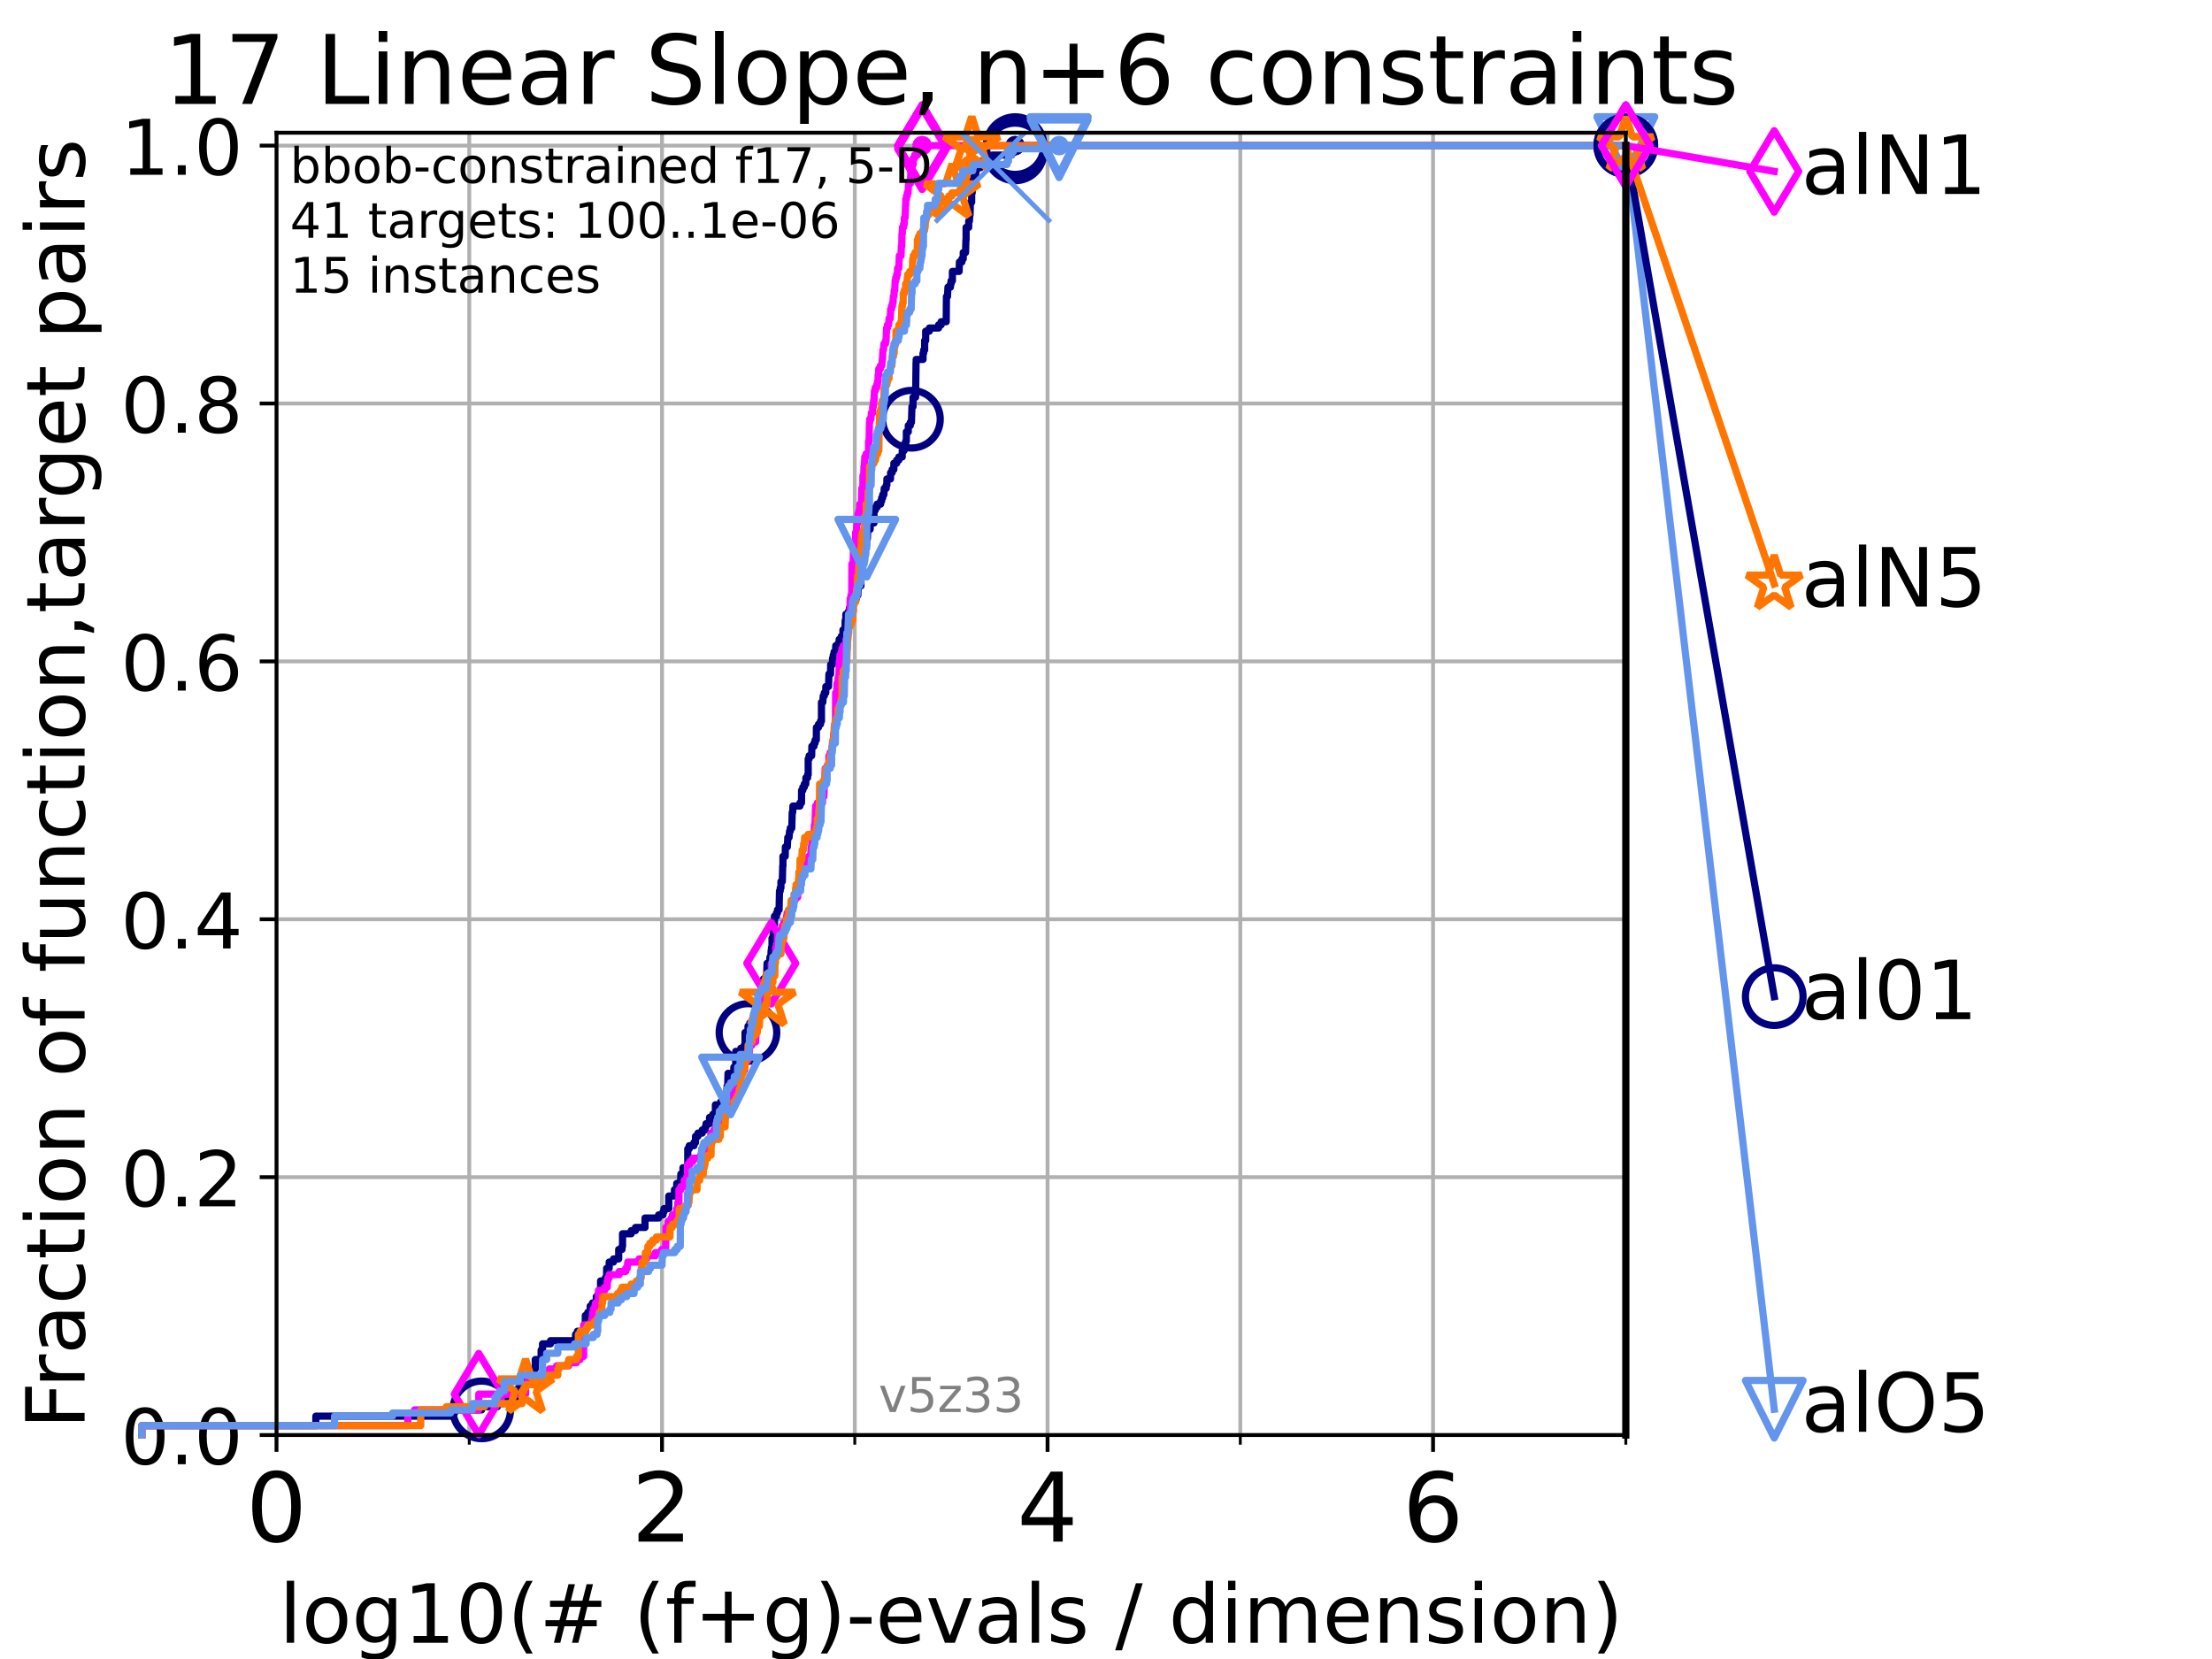 <?xml version="1.0" encoding="utf-8" standalone="no"?>
<!DOCTYPE svg PUBLIC "-//W3C//DTD SVG 1.1//EN"
  "http://www.w3.org/Graphics/SVG/1.1/DTD/svg11.dtd">
<!-- Created with matplotlib (https://matplotlib.org/) -->
<svg height="345.6pt" version="1.1" viewBox="0 0 460.8 345.6" width="460.8pt" xmlns="http://www.w3.org/2000/svg" xmlns:xlink="http://www.w3.org/1999/xlink">
 <defs>
  <style type="text/css">*{stroke-linecap:butt;stroke-linejoin:round;}</style>
 </defs>
 <g id="figure_1">
  <g id="patch_1">
   <path d="M 0 345.6 
L 460.8 345.6 
L 460.8 0 
L 0 0 
z
" style="fill:#ffffff;"/>
  </g>
  <g id="axes_1">
   <g id="patch_2">
    <path d="M 57.6 298.944 
L 338.688 298.944 
L 338.688 27.648 
L 57.6 27.648 
z
" style="fill:#ffffff;"/>
   </g>
   <g id="matplotlib.axis_1">
    <g id="xtick_1">
     <g id="line2d_1">
      <path clip-path="url(#p6f7bb694ac)" d="M 57.6 298.944 
L 57.6 27.648 
" style="fill:none;stroke:#b0b0b0;stroke-linecap:square;stroke-width:0.8;"/>
     </g>
     <g id="line2d_2">
      <defs>
       <path d="M 0 0 
L 0 3.5 
" id="m3d5ae43a08" style="stroke:#000000;stroke-width:0.8;"/>
      </defs>
      <g>
       <use style="stroke:#000000;stroke-width:0.8;" x="57.6" xlink:href="#m3d5ae43a08" y="298.944"/>
      </g>
     </g>
     <g id="text_1">
      <!-- 0 -->
      <g transform="translate(51.237 321.141)scale(0.2 -0.2)">
       <defs>
        <path d="M 31.781 66.406 
Q 24.172 66.406 20.328 58.906 
Q 16.5 51.422 16.5 36.375 
Q 16.5 21.391 20.328 13.891 
Q 24.172 6.391 31.781 6.391 
Q 39.453 6.391 43.281 13.891 
Q 47.125 21.391 47.125 36.375 
Q 47.125 51.422 43.281 58.906 
Q 39.453 66.406 31.781 66.406 
z
M 31.781 74.219 
Q 44.047 74.219 50.516 64.516 
Q 56.984 54.828 56.984 36.375 
Q 56.984 17.969 50.516 8.266 
Q 44.047 -1.422 31.781 -1.422 
Q 19.531 -1.422 13.062 8.266 
Q 6.594 17.969 6.594 36.375 
Q 6.594 54.828 13.062 64.516 
Q 19.531 74.219 31.781 74.219 
z
" id="DejaVuSans-48"/>
       </defs>
       <use xlink:href="#DejaVuSans-48"/>
      </g>
     </g>
    </g>
    <g id="xtick_2">
     <g id="line2d_3">
      <path clip-path="url(#p6f7bb694ac)" d="M 137.911 298.944 
L 137.911 27.648 
" style="fill:none;stroke:#b0b0b0;stroke-linecap:square;stroke-width:0.8;"/>
     </g>
     <g id="line2d_4">
      <g>
       <use style="stroke:#000000;stroke-width:0.8;" x="137.911" xlink:href="#m3d5ae43a08" y="298.944"/>
      </g>
     </g>
     <g id="text_2">
      <!-- 2 -->
      <g transform="translate(131.548 321.141)scale(0.2 -0.2)">
       <defs>
        <path d="M 19.188 8.297 
L 53.609 8.297 
L 53.609 0 
L 7.328 0 
L 7.328 8.297 
Q 12.938 14.109 22.625 23.891 
Q 32.328 33.688 34.812 36.531 
Q 39.547 41.844 41.422 45.531 
Q 43.312 49.219 43.312 52.781 
Q 43.312 58.594 39.234 62.25 
Q 35.156 65.922 28.609 65.922 
Q 23.969 65.922 18.812 64.312 
Q 13.672 62.703 7.812 59.422 
L 7.812 69.391 
Q 13.766 71.781 18.938 73 
Q 24.125 74.219 28.422 74.219 
Q 39.75 74.219 46.484 68.547 
Q 53.219 62.891 53.219 53.422 
Q 53.219 48.922 51.531 44.891 
Q 49.859 40.875 45.406 35.406 
Q 44.188 33.984 37.641 27.219 
Q 31.109 20.453 19.188 8.297 
z
" id="DejaVuSans-50"/>
       </defs>
       <use xlink:href="#DejaVuSans-50"/>
      </g>
     </g>
    </g>
    <g id="xtick_3">
     <g id="line2d_5">
      <path clip-path="url(#p6f7bb694ac)" d="M 218.222 298.944 
L 218.222 27.648 
" style="fill:none;stroke:#b0b0b0;stroke-linecap:square;stroke-width:0.8;"/>
     </g>
     <g id="line2d_6">
      <g>
       <use style="stroke:#000000;stroke-width:0.8;" x="218.222" xlink:href="#m3d5ae43a08" y="298.944"/>
      </g>
     </g>
     <g id="text_3">
      <!-- 4 -->
      <g transform="translate(211.859 321.141)scale(0.2 -0.2)">
       <defs>
        <path d="M 37.797 64.312 
L 12.891 25.391 
L 37.797 25.391 
z
M 35.203 72.906 
L 47.609 72.906 
L 47.609 25.391 
L 58.016 25.391 
L 58.016 17.188 
L 47.609 17.188 
L 47.609 0 
L 37.797 0 
L 37.797 17.188 
L 4.891 17.188 
L 4.891 26.703 
z
" id="DejaVuSans-52"/>
       </defs>
       <use xlink:href="#DejaVuSans-52"/>
      </g>
     </g>
    </g>
    <g id="xtick_4">
     <g id="line2d_7">
      <path clip-path="url(#p6f7bb694ac)" d="M 298.533 298.944 
L 298.533 27.648 
" style="fill:none;stroke:#b0b0b0;stroke-linecap:square;stroke-width:0.8;"/>
     </g>
     <g id="line2d_8">
      <g>
       <use style="stroke:#000000;stroke-width:0.8;" x="298.533" xlink:href="#m3d5ae43a08" y="298.944"/>
      </g>
     </g>
     <g id="text_4">
      <!-- 6 -->
      <g transform="translate(292.17 321.141)scale(0.2 -0.2)">
       <defs>
        <path d="M 33.016 40.375 
Q 26.375 40.375 22.484 35.828 
Q 18.609 31.297 18.609 23.391 
Q 18.609 15.531 22.484 10.953 
Q 26.375 6.391 33.016 6.391 
Q 39.656 6.391 43.531 10.953 
Q 47.406 15.531 47.406 23.391 
Q 47.406 31.297 43.531 35.828 
Q 39.656 40.375 33.016 40.375 
z
M 52.594 71.297 
L 52.594 62.312 
Q 48.875 64.062 45.094 64.984 
Q 41.312 65.922 37.594 65.922 
Q 27.828 65.922 22.672 59.328 
Q 17.531 52.734 16.797 39.406 
Q 19.672 43.656 24.016 45.922 
Q 28.375 48.188 33.594 48.188 
Q 44.578 48.188 50.953 41.516 
Q 57.328 34.859 57.328 23.391 
Q 57.328 12.156 50.688 5.359 
Q 44.047 -1.422 33.016 -1.422 
Q 20.359 -1.422 13.672 8.266 
Q 6.984 17.969 6.984 36.375 
Q 6.984 53.656 15.188 63.938 
Q 23.391 74.219 37.203 74.219 
Q 40.922 74.219 44.703 73.484 
Q 48.484 72.75 52.594 71.297 
z
" id="DejaVuSans-54"/>
       </defs>
       <use xlink:href="#DejaVuSans-54"/>
      </g>
     </g>
    </g>
    <g id="xtick_5">
     <g id="line2d_9">
      <path clip-path="url(#p6f7bb694ac)" d="M 97.755 298.944 
L 97.755 27.648 
" style="fill:none;stroke:#b0b0b0;stroke-linecap:square;stroke-width:0.8;"/>
     </g>
     <g id="line2d_10">
      <defs>
       <path d="M 0 0 
L 0 2 
" id="m08c50daa5d" style="stroke:#000000;stroke-width:0.6;"/>
      </defs>
      <g>
       <use style="stroke:#000000;stroke-width:0.6;" x="97.755" xlink:href="#m08c50daa5d" y="298.944"/>
      </g>
     </g>
    </g>
    <g id="xtick_6">
     <g id="line2d_11">
      <path clip-path="url(#p6f7bb694ac)" d="M 178.066 298.944 
L 178.066 27.648 
" style="fill:none;stroke:#b0b0b0;stroke-linecap:square;stroke-width:0.8;"/>
     </g>
     <g id="line2d_12">
      <g>
       <use style="stroke:#000000;stroke-width:0.6;" x="178.066" xlink:href="#m08c50daa5d" y="298.944"/>
      </g>
     </g>
    </g>
    <g id="xtick_7">
     <g id="line2d_13">
      <path clip-path="url(#p6f7bb694ac)" d="M 258.377 298.944 
L 258.377 27.648 
" style="fill:none;stroke:#b0b0b0;stroke-linecap:square;stroke-width:0.8;"/>
     </g>
     <g id="line2d_14">
      <g>
       <use style="stroke:#000000;stroke-width:0.6;" x="258.377" xlink:href="#m08c50daa5d" y="298.944"/>
      </g>
     </g>
    </g>
    <g id="xtick_8">
     <g id="line2d_15">
      <path clip-path="url(#p6f7bb694ac)" d="M 338.688 298.944 
L 338.688 27.648 
" style="fill:none;stroke:#b0b0b0;stroke-linecap:square;stroke-width:0.8;"/>
     </g>
     <g id="line2d_16">
      <g>
       <use style="stroke:#000000;stroke-width:0.6;" x="338.688" xlink:href="#m08c50daa5d" y="298.944"/>
      </g>
     </g>
    </g>
    <g id="text_5">
     <!-- log10(# (f+g)-evals / dimension) -->
     <g transform="translate(58.145 342.218)scale(0.17 -0.17)">
      <defs>
       <path d="M 9.422 75.984 
L 18.406 75.984 
L 18.406 0 
L 9.422 0 
z
" id="DejaVuSans-108"/>
       <path d="M 30.609 48.391 
Q 23.391 48.391 19.188 42.75 
Q 14.984 37.109 14.984 27.297 
Q 14.984 17.484 19.156 11.844 
Q 23.344 6.203 30.609 6.203 
Q 37.797 6.203 41.984 11.859 
Q 46.188 17.531 46.188 27.297 
Q 46.188 37.016 41.984 42.703 
Q 37.797 48.391 30.609 48.391 
z
M 30.609 56 
Q 42.328 56 49.016 48.375 
Q 55.719 40.766 55.719 27.297 
Q 55.719 13.875 49.016 6.219 
Q 42.328 -1.422 30.609 -1.422 
Q 18.844 -1.422 12.172 6.219 
Q 5.516 13.875 5.516 27.297 
Q 5.516 40.766 12.172 48.375 
Q 18.844 56 30.609 56 
z
" id="DejaVuSans-111"/>
       <path d="M 45.406 27.984 
Q 45.406 37.75 41.375 43.109 
Q 37.359 48.484 30.078 48.484 
Q 22.859 48.484 18.828 43.109 
Q 14.797 37.75 14.797 27.984 
Q 14.797 18.266 18.828 12.891 
Q 22.859 7.516 30.078 7.516 
Q 37.359 7.516 41.375 12.891 
Q 45.406 18.266 45.406 27.984 
z
M 54.391 6.781 
Q 54.391 -7.172 48.188 -13.984 
Q 42 -20.797 29.203 -20.797 
Q 24.469 -20.797 20.266 -20.094 
Q 16.062 -19.391 12.109 -17.922 
L 12.109 -9.188 
Q 16.062 -11.328 19.922 -12.344 
Q 23.781 -13.375 27.781 -13.375 
Q 36.625 -13.375 41.016 -8.766 
Q 45.406 -4.156 45.406 5.172 
L 45.406 9.625 
Q 42.625 4.781 38.281 2.391 
Q 33.938 0 27.875 0 
Q 17.828 0 11.672 7.656 
Q 5.516 15.328 5.516 27.984 
Q 5.516 40.672 11.672 48.328 
Q 17.828 56 27.875 56 
Q 33.938 56 38.281 53.609 
Q 42.625 51.219 45.406 46.391 
L 45.406 54.688 
L 54.391 54.688 
z
" id="DejaVuSans-103"/>
       <path d="M 12.406 8.297 
L 28.516 8.297 
L 28.516 63.922 
L 10.984 60.406 
L 10.984 69.391 
L 28.422 72.906 
L 38.281 72.906 
L 38.281 8.297 
L 54.391 8.297 
L 54.391 0 
L 12.406 0 
z
" id="DejaVuSans-49"/>
       <path d="M 31 75.875 
Q 24.469 64.656 21.281 53.656 
Q 18.109 42.672 18.109 31.391 
Q 18.109 20.125 21.312 9.062 
Q 24.516 -2 31 -13.188 
L 23.188 -13.188 
Q 15.875 -1.703 12.234 9.375 
Q 8.594 20.453 8.594 31.391 
Q 8.594 42.281 12.203 53.312 
Q 15.828 64.359 23.188 75.875 
z
" id="DejaVuSans-40"/>
       <path d="M 51.125 44 
L 36.922 44 
L 32.812 27.688 
L 47.125 27.688 
z
M 43.797 71.781 
L 38.719 51.516 
L 52.984 51.516 
L 58.109 71.781 
L 65.922 71.781 
L 60.891 51.516 
L 76.125 51.516 
L 76.125 44 
L 58.984 44 
L 54.984 27.688 
L 70.516 27.688 
L 70.516 20.219 
L 53.078 20.219 
L 48 0 
L 40.188 0 
L 45.219 20.219 
L 30.906 20.219 
L 25.875 0 
L 18.016 0 
L 23.094 20.219 
L 7.719 20.219 
L 7.719 27.688 
L 24.906 27.688 
L 29 44 
L 13.281 44 
L 13.281 51.516 
L 30.906 51.516 
L 35.891 71.781 
z
" id="DejaVuSans-35"/>
       <path id="DejaVuSans-32"/>
       <path d="M 37.109 75.984 
L 37.109 68.5 
L 28.516 68.5 
Q 23.688 68.5 21.797 66.547 
Q 19.922 64.594 19.922 59.516 
L 19.922 54.688 
L 34.719 54.688 
L 34.719 47.703 
L 19.922 47.703 
L 19.922 0 
L 10.891 0 
L 10.891 47.703 
L 2.297 47.703 
L 2.297 54.688 
L 10.891 54.688 
L 10.891 58.5 
Q 10.891 67.625 15.141 71.797 
Q 19.391 75.984 28.609 75.984 
z
" id="DejaVuSans-102"/>
       <path d="M 46 62.703 
L 46 35.5 
L 73.188 35.5 
L 73.188 27.203 
L 46 27.203 
L 46 0 
L 37.797 0 
L 37.797 27.203 
L 10.594 27.203 
L 10.594 35.5 
L 37.797 35.5 
L 37.797 62.703 
z
" id="DejaVuSans-43"/>
       <path d="M 8.016 75.875 
L 15.828 75.875 
Q 23.141 64.359 26.781 53.312 
Q 30.422 42.281 30.422 31.391 
Q 30.422 20.453 26.781 9.375 
Q 23.141 -1.703 15.828 -13.188 
L 8.016 -13.188 
Q 14.5 -2 17.703 9.062 
Q 20.906 20.125 20.906 31.391 
Q 20.906 42.672 17.703 53.656 
Q 14.5 64.656 8.016 75.875 
z
" id="DejaVuSans-41"/>
       <path d="M 4.891 31.391 
L 31.203 31.391 
L 31.203 23.391 
L 4.891 23.391 
z
" id="DejaVuSans-45"/>
       <path d="M 56.203 29.594 
L 56.203 25.203 
L 14.891 25.203 
Q 15.484 15.922 20.484 11.062 
Q 25.484 6.203 34.422 6.203 
Q 39.594 6.203 44.453 7.469 
Q 49.312 8.734 54.109 11.281 
L 54.109 2.781 
Q 49.266 0.734 44.188 -0.344 
Q 39.109 -1.422 33.891 -1.422 
Q 20.797 -1.422 13.156 6.188 
Q 5.516 13.812 5.516 26.812 
Q 5.516 40.234 12.766 48.109 
Q 20.016 56 32.328 56 
Q 43.359 56 49.781 48.891 
Q 56.203 41.797 56.203 29.594 
z
M 47.219 32.234 
Q 47.125 39.594 43.094 43.984 
Q 39.062 48.391 32.422 48.391 
Q 24.906 48.391 20.391 44.141 
Q 15.875 39.891 15.188 32.172 
z
" id="DejaVuSans-101"/>
       <path d="M 2.984 54.688 
L 12.5 54.688 
L 29.594 8.797 
L 46.688 54.688 
L 56.203 54.688 
L 35.688 0 
L 23.484 0 
z
" id="DejaVuSans-118"/>
       <path d="M 34.281 27.484 
Q 23.391 27.484 19.188 25 
Q 14.984 22.516 14.984 16.5 
Q 14.984 11.719 18.141 8.906 
Q 21.297 6.109 26.703 6.109 
Q 34.188 6.109 38.703 11.406 
Q 43.219 16.703 43.219 25.484 
L 43.219 27.484 
z
M 52.203 31.203 
L 52.203 0 
L 43.219 0 
L 43.219 8.297 
Q 40.141 3.328 35.547 0.953 
Q 30.953 -1.422 24.312 -1.422 
Q 15.922 -1.422 10.953 3.297 
Q 6 8.016 6 15.922 
Q 6 25.141 12.172 29.828 
Q 18.359 34.516 30.609 34.516 
L 43.219 34.516 
L 43.219 35.406 
Q 43.219 41.609 39.141 45 
Q 35.062 48.391 27.688 48.391 
Q 23 48.391 18.547 47.266 
Q 14.109 46.141 10.016 43.891 
L 10.016 52.203 
Q 14.938 54.109 19.578 55.047 
Q 24.219 56 28.609 56 
Q 40.484 56 46.344 49.844 
Q 52.203 43.703 52.203 31.203 
z
" id="DejaVuSans-97"/>
       <path d="M 44.281 53.078 
L 44.281 44.578 
Q 40.484 46.531 36.375 47.5 
Q 32.281 48.484 27.875 48.484 
Q 21.188 48.484 17.844 46.438 
Q 14.5 44.391 14.5 40.281 
Q 14.5 37.156 16.891 35.375 
Q 19.281 33.594 26.516 31.984 
L 29.594 31.297 
Q 39.156 29.25 43.188 25.516 
Q 47.219 21.781 47.219 15.094 
Q 47.219 7.469 41.188 3.016 
Q 35.156 -1.422 24.609 -1.422 
Q 20.219 -1.422 15.453 -0.562 
Q 10.688 0.297 5.422 2 
L 5.422 11.281 
Q 10.406 8.688 15.234 7.391 
Q 20.062 6.109 24.812 6.109 
Q 31.156 6.109 34.562 8.281 
Q 37.984 10.453 37.984 14.406 
Q 37.984 18.062 35.516 20.016 
Q 33.062 21.969 24.703 23.781 
L 21.578 24.516 
Q 13.234 26.266 9.516 29.906 
Q 5.812 33.547 5.812 39.891 
Q 5.812 47.609 11.281 51.797 
Q 16.75 56 26.812 56 
Q 31.781 56 36.172 55.266 
Q 40.578 54.547 44.281 53.078 
z
" id="DejaVuSans-115"/>
       <path d="M 25.391 72.906 
L 33.688 72.906 
L 8.297 -9.281 
L 0 -9.281 
z
" id="DejaVuSans-47"/>
       <path d="M 45.406 46.391 
L 45.406 75.984 
L 54.391 75.984 
L 54.391 0 
L 45.406 0 
L 45.406 8.203 
Q 42.578 3.328 38.25 0.953 
Q 33.938 -1.422 27.875 -1.422 
Q 17.969 -1.422 11.734 6.484 
Q 5.516 14.406 5.516 27.297 
Q 5.516 40.188 11.734 48.094 
Q 17.969 56 27.875 56 
Q 33.938 56 38.25 53.625 
Q 42.578 51.266 45.406 46.391 
z
M 14.797 27.297 
Q 14.797 17.391 18.875 11.75 
Q 22.953 6.109 30.078 6.109 
Q 37.203 6.109 41.297 11.75 
Q 45.406 17.391 45.406 27.297 
Q 45.406 37.203 41.297 42.844 
Q 37.203 48.484 30.078 48.484 
Q 22.953 48.484 18.875 42.844 
Q 14.797 37.203 14.797 27.297 
z
" id="DejaVuSans-100"/>
       <path d="M 9.422 54.688 
L 18.406 54.688 
L 18.406 0 
L 9.422 0 
z
M 9.422 75.984 
L 18.406 75.984 
L 18.406 64.594 
L 9.422 64.594 
z
" id="DejaVuSans-105"/>
       <path d="M 52 44.188 
Q 55.375 50.25 60.062 53.125 
Q 64.75 56 71.094 56 
Q 79.641 56 84.281 50.016 
Q 88.922 44.047 88.922 33.016 
L 88.922 0 
L 79.891 0 
L 79.891 32.719 
Q 79.891 40.578 77.094 44.375 
Q 74.312 48.188 68.609 48.188 
Q 61.625 48.188 57.562 43.547 
Q 53.516 38.922 53.516 30.906 
L 53.516 0 
L 44.484 0 
L 44.484 32.719 
Q 44.484 40.625 41.703 44.406 
Q 38.922 48.188 33.109 48.188 
Q 26.219 48.188 22.156 43.531 
Q 18.109 38.875 18.109 30.906 
L 18.109 0 
L 9.078 0 
L 9.078 54.688 
L 18.109 54.688 
L 18.109 46.188 
Q 21.188 51.219 25.484 53.609 
Q 29.781 56 35.688 56 
Q 41.656 56 45.828 52.969 
Q 50 49.953 52 44.188 
z
" id="DejaVuSans-109"/>
       <path d="M 54.891 33.016 
L 54.891 0 
L 45.906 0 
L 45.906 32.719 
Q 45.906 40.484 42.875 44.328 
Q 39.844 48.188 33.797 48.188 
Q 26.516 48.188 22.312 43.547 
Q 18.109 38.922 18.109 30.906 
L 18.109 0 
L 9.078 0 
L 9.078 54.688 
L 18.109 54.688 
L 18.109 46.188 
Q 21.344 51.125 25.703 53.562 
Q 30.078 56 35.797 56 
Q 45.219 56 50.047 50.172 
Q 54.891 44.344 54.891 33.016 
z
" id="DejaVuSans-110"/>
      </defs>
      <use xlink:href="#DejaVuSans-108"/>
      <use x="27.783" xlink:href="#DejaVuSans-111"/>
      <use x="88.965" xlink:href="#DejaVuSans-103"/>
      <use x="152.441" xlink:href="#DejaVuSans-49"/>
      <use x="216.064" xlink:href="#DejaVuSans-48"/>
      <use x="279.688" xlink:href="#DejaVuSans-40"/>
      <use x="318.701" xlink:href="#DejaVuSans-35"/>
      <use x="402.49" xlink:href="#DejaVuSans-32"/>
      <use x="434.277" xlink:href="#DejaVuSans-40"/>
      <use x="473.291" xlink:href="#DejaVuSans-102"/>
      <use x="508.496" xlink:href="#DejaVuSans-43"/>
      <use x="592.285" xlink:href="#DejaVuSans-103"/>
      <use x="655.762" xlink:href="#DejaVuSans-41"/>
      <use x="694.775" xlink:href="#DejaVuSans-45"/>
      <use x="730.859" xlink:href="#DejaVuSans-101"/>
      <use x="792.383" xlink:href="#DejaVuSans-118"/>
      <use x="851.562" xlink:href="#DejaVuSans-97"/>
      <use x="912.842" xlink:href="#DejaVuSans-108"/>
      <use x="940.625" xlink:href="#DejaVuSans-115"/>
      <use x="992.725" xlink:href="#DejaVuSans-32"/>
      <use x="1024.512" xlink:href="#DejaVuSans-47"/>
      <use x="1058.203" xlink:href="#DejaVuSans-32"/>
      <use x="1089.99" xlink:href="#DejaVuSans-100"/>
      <use x="1153.467" xlink:href="#DejaVuSans-105"/>
      <use x="1181.25" xlink:href="#DejaVuSans-109"/>
      <use x="1278.662" xlink:href="#DejaVuSans-101"/>
      <use x="1340.186" xlink:href="#DejaVuSans-110"/>
      <use x="1403.564" xlink:href="#DejaVuSans-115"/>
      <use x="1455.664" xlink:href="#DejaVuSans-105"/>
      <use x="1483.447" xlink:href="#DejaVuSans-111"/>
      <use x="1544.629" xlink:href="#DejaVuSans-110"/>
      <use x="1608.008" xlink:href="#DejaVuSans-41"/>
     </g>
    </g>
   </g>
   <g id="matplotlib.axis_2">
    <g id="ytick_1">
     <g id="line2d_17">
      <path clip-path="url(#p6f7bb694ac)" d="M 57.6 298.944 
L 338.688 298.944 
" style="fill:none;stroke:#b0b0b0;stroke-linecap:square;stroke-width:0.8;"/>
     </g>
     <g id="line2d_18">
      <defs>
       <path d="M 0 0 
L -3.5 0 
" id="m9d5fc7ba5e" style="stroke:#000000;stroke-width:0.8;"/>
      </defs>
      <g>
       <use style="stroke:#000000;stroke-width:0.8;" x="57.6" xlink:href="#m9d5fc7ba5e" y="298.944"/>
      </g>
     </g>
     <g id="text_6">
      <!-- 0.0 -->
      <g transform="translate(25.155 305.023)scale(0.16 -0.16)">
       <defs>
        <path d="M 10.688 12.406 
L 21 12.406 
L 21 0 
L 10.688 0 
z
" id="DejaVuSans-46"/>
       </defs>
       <use xlink:href="#DejaVuSans-48"/>
       <use x="63.623" xlink:href="#DejaVuSans-46"/>
       <use x="95.41" xlink:href="#DejaVuSans-48"/>
      </g>
     </g>
    </g>
    <g id="ytick_2">
     <g id="line2d_19">
      <path clip-path="url(#p6f7bb694ac)" d="M 57.6 245.222 
L 338.688 245.222 
" style="fill:none;stroke:#b0b0b0;stroke-linecap:square;stroke-width:0.8;"/>
     </g>
     <g id="line2d_20">
      <g>
       <use style="stroke:#000000;stroke-width:0.8;" x="57.6" xlink:href="#m9d5fc7ba5e" y="245.222"/>
      </g>
     </g>
     <g id="text_7">
      <!-- 0.2 -->
      <g transform="translate(25.155 251.301)scale(0.16 -0.16)">
       <use xlink:href="#DejaVuSans-48"/>
       <use x="63.623" xlink:href="#DejaVuSans-46"/>
       <use x="95.41" xlink:href="#DejaVuSans-50"/>
      </g>
     </g>
    </g>
    <g id="ytick_3">
     <g id="line2d_21">
      <path clip-path="url(#p6f7bb694ac)" d="M 57.6 191.5 
L 338.688 191.5 
" style="fill:none;stroke:#b0b0b0;stroke-linecap:square;stroke-width:0.8;"/>
     </g>
     <g id="line2d_22">
      <g>
       <use style="stroke:#000000;stroke-width:0.8;" x="57.6" xlink:href="#m9d5fc7ba5e" y="191.5"/>
      </g>
     </g>
     <g id="text_8">
      <!-- 0.4 -->
      <g transform="translate(25.155 197.579)scale(0.16 -0.16)">
       <use xlink:href="#DejaVuSans-48"/>
       <use x="63.623" xlink:href="#DejaVuSans-46"/>
       <use x="95.41" xlink:href="#DejaVuSans-52"/>
      </g>
     </g>
    </g>
    <g id="ytick_4">
     <g id="line2d_23">
      <path clip-path="url(#p6f7bb694ac)" d="M 57.6 137.778 
L 338.688 137.778 
" style="fill:none;stroke:#b0b0b0;stroke-linecap:square;stroke-width:0.8;"/>
     </g>
     <g id="line2d_24">
      <g>
       <use style="stroke:#000000;stroke-width:0.8;" x="57.6" xlink:href="#m9d5fc7ba5e" y="137.778"/>
      </g>
     </g>
     <g id="text_9">
      <!-- 0.6 -->
      <g transform="translate(25.155 143.857)scale(0.16 -0.16)">
       <use xlink:href="#DejaVuSans-48"/>
       <use x="63.623" xlink:href="#DejaVuSans-46"/>
       <use x="95.41" xlink:href="#DejaVuSans-54"/>
      </g>
     </g>
    </g>
    <g id="ytick_5">
     <g id="line2d_25">
      <path clip-path="url(#p6f7bb694ac)" d="M 57.6 84.056 
L 338.688 84.056 
" style="fill:none;stroke:#b0b0b0;stroke-linecap:square;stroke-width:0.8;"/>
     </g>
     <g id="line2d_26">
      <g>
       <use style="stroke:#000000;stroke-width:0.8;" x="57.6" xlink:href="#m9d5fc7ba5e" y="84.056"/>
      </g>
     </g>
     <g id="text_10">
      <!-- 0.8 -->
      <g transform="translate(25.155 90.135)scale(0.16 -0.16)">
       <defs>
        <path d="M 31.781 34.625 
Q 24.75 34.625 20.719 30.859 
Q 16.703 27.094 16.703 20.516 
Q 16.703 13.922 20.719 10.156 
Q 24.75 6.391 31.781 6.391 
Q 38.812 6.391 42.859 10.172 
Q 46.922 13.969 46.922 20.516 
Q 46.922 27.094 42.891 30.859 
Q 38.875 34.625 31.781 34.625 
z
M 21.922 38.812 
Q 15.578 40.375 12.031 44.719 
Q 8.5 49.078 8.5 55.328 
Q 8.5 64.062 14.719 69.141 
Q 20.953 74.219 31.781 74.219 
Q 42.672 74.219 48.875 69.141 
Q 55.078 64.062 55.078 55.328 
Q 55.078 49.078 51.531 44.719 
Q 48 40.375 41.703 38.812 
Q 48.828 37.156 52.797 32.312 
Q 56.781 27.484 56.781 20.516 
Q 56.781 9.906 50.312 4.234 
Q 43.844 -1.422 31.781 -1.422 
Q 19.734 -1.422 13.25 4.234 
Q 6.781 9.906 6.781 20.516 
Q 6.781 27.484 10.781 32.312 
Q 14.797 37.156 21.922 38.812 
z
M 18.312 54.391 
Q 18.312 48.734 21.844 45.562 
Q 25.391 42.391 31.781 42.391 
Q 38.141 42.391 41.719 45.562 
Q 45.312 48.734 45.312 54.391 
Q 45.312 60.062 41.719 63.234 
Q 38.141 66.406 31.781 66.406 
Q 25.391 66.406 21.844 63.234 
Q 18.312 60.062 18.312 54.391 
z
" id="DejaVuSans-56"/>
       </defs>
       <use xlink:href="#DejaVuSans-48"/>
       <use x="63.623" xlink:href="#DejaVuSans-46"/>
       <use x="95.41" xlink:href="#DejaVuSans-56"/>
      </g>
     </g>
    </g>
    <g id="ytick_6">
     <g id="line2d_27">
      <path clip-path="url(#p6f7bb694ac)" d="M 57.6 30.334 
L 338.688 30.334 
" style="fill:none;stroke:#b0b0b0;stroke-linecap:square;stroke-width:0.8;"/>
     </g>
     <g id="line2d_28">
      <g>
       <use style="stroke:#000000;stroke-width:0.8;" x="57.6" xlink:href="#m9d5fc7ba5e" y="30.334"/>
      </g>
     </g>
     <g id="text_11">
      <!-- 1.0 -->
      <g transform="translate(25.155 36.413)scale(0.16 -0.16)">
       <use xlink:href="#DejaVuSans-49"/>
       <use x="63.623" xlink:href="#DejaVuSans-46"/>
       <use x="95.41" xlink:href="#DejaVuSans-48"/>
      </g>
     </g>
    </g>
    <g id="text_12">
     <!-- Fraction of function,target pairs -->
     <g transform="translate(17.62 297.681)rotate(-90)scale(0.17 -0.17)">
      <defs>
       <path d="M 9.812 72.906 
L 51.703 72.906 
L 51.703 64.594 
L 19.672 64.594 
L 19.672 43.109 
L 48.578 43.109 
L 48.578 34.812 
L 19.672 34.812 
L 19.672 0 
L 9.812 0 
z
" id="DejaVuSans-70"/>
       <path d="M 41.109 46.297 
Q 39.594 47.172 37.812 47.578 
Q 36.031 48 33.891 48 
Q 26.266 48 22.188 43.047 
Q 18.109 38.094 18.109 28.812 
L 18.109 0 
L 9.078 0 
L 9.078 54.688 
L 18.109 54.688 
L 18.109 46.188 
Q 20.953 51.172 25.484 53.578 
Q 30.031 56 36.531 56 
Q 37.453 56 38.578 55.875 
Q 39.703 55.766 41.062 55.516 
z
" id="DejaVuSans-114"/>
       <path d="M 48.781 52.594 
L 48.781 44.188 
Q 44.969 46.297 41.141 47.344 
Q 37.312 48.391 33.406 48.391 
Q 24.656 48.391 19.812 42.844 
Q 14.984 37.312 14.984 27.297 
Q 14.984 17.281 19.812 11.734 
Q 24.656 6.203 33.406 6.203 
Q 37.312 6.203 41.141 7.25 
Q 44.969 8.297 48.781 10.406 
L 48.781 2.094 
Q 45.016 0.344 40.984 -0.531 
Q 36.969 -1.422 32.422 -1.422 
Q 20.062 -1.422 12.781 6.344 
Q 5.516 14.109 5.516 27.297 
Q 5.516 40.672 12.859 48.328 
Q 20.219 56 33.016 56 
Q 37.156 56 41.109 55.141 
Q 45.062 54.297 48.781 52.594 
z
" id="DejaVuSans-99"/>
       <path d="M 18.312 70.219 
L 18.312 54.688 
L 36.812 54.688 
L 36.812 47.703 
L 18.312 47.703 
L 18.312 18.016 
Q 18.312 11.328 20.141 9.422 
Q 21.969 7.516 27.594 7.516 
L 36.812 7.516 
L 36.812 0 
L 27.594 0 
Q 17.188 0 13.234 3.875 
Q 9.281 7.766 9.281 18.016 
L 9.281 47.703 
L 2.688 47.703 
L 2.688 54.688 
L 9.281 54.688 
L 9.281 70.219 
z
" id="DejaVuSans-116"/>
       <path d="M 8.5 21.578 
L 8.5 54.688 
L 17.484 54.688 
L 17.484 21.922 
Q 17.484 14.156 20.5 10.266 
Q 23.531 6.391 29.594 6.391 
Q 36.859 6.391 41.078 11.031 
Q 45.312 15.672 45.312 23.688 
L 45.312 54.688 
L 54.297 54.688 
L 54.297 0 
L 45.312 0 
L 45.312 8.406 
Q 42.047 3.422 37.719 1 
Q 33.406 -1.422 27.688 -1.422 
Q 18.266 -1.422 13.375 4.438 
Q 8.5 10.297 8.5 21.578 
z
M 31.109 56 
z
" id="DejaVuSans-117"/>
       <path d="M 11.719 12.406 
L 22.016 12.406 
L 22.016 4 
L 14.016 -11.625 
L 7.719 -11.625 
L 11.719 4 
z
" id="DejaVuSans-44"/>
       <path d="M 18.109 8.203 
L 18.109 -20.797 
L 9.078 -20.797 
L 9.078 54.688 
L 18.109 54.688 
L 18.109 46.391 
Q 20.953 51.266 25.266 53.625 
Q 29.594 56 35.594 56 
Q 45.562 56 51.781 48.094 
Q 58.016 40.188 58.016 27.297 
Q 58.016 14.406 51.781 6.484 
Q 45.562 -1.422 35.594 -1.422 
Q 29.594 -1.422 25.266 0.953 
Q 20.953 3.328 18.109 8.203 
z
M 48.688 27.297 
Q 48.688 37.203 44.609 42.844 
Q 40.531 48.484 33.406 48.484 
Q 26.266 48.484 22.188 42.844 
Q 18.109 37.203 18.109 27.297 
Q 18.109 17.391 22.188 11.75 
Q 26.266 6.109 33.406 6.109 
Q 40.531 6.109 44.609 11.75 
Q 48.688 17.391 48.688 27.297 
z
" id="DejaVuSans-112"/>
      </defs>
      <use xlink:href="#DejaVuSans-70"/>
      <use x="50.27" xlink:href="#DejaVuSans-114"/>
      <use x="91.383" xlink:href="#DejaVuSans-97"/>
      <use x="152.662" xlink:href="#DejaVuSans-99"/>
      <use x="207.643" xlink:href="#DejaVuSans-116"/>
      <use x="246.852" xlink:href="#DejaVuSans-105"/>
      <use x="274.635" xlink:href="#DejaVuSans-111"/>
      <use x="335.816" xlink:href="#DejaVuSans-110"/>
      <use x="399.195" xlink:href="#DejaVuSans-32"/>
      <use x="430.982" xlink:href="#DejaVuSans-111"/>
      <use x="492.164" xlink:href="#DejaVuSans-102"/>
      <use x="527.369" xlink:href="#DejaVuSans-32"/>
      <use x="559.156" xlink:href="#DejaVuSans-102"/>
      <use x="594.361" xlink:href="#DejaVuSans-117"/>
      <use x="657.74" xlink:href="#DejaVuSans-110"/>
      <use x="721.119" xlink:href="#DejaVuSans-99"/>
      <use x="776.1" xlink:href="#DejaVuSans-116"/>
      <use x="815.309" xlink:href="#DejaVuSans-105"/>
      <use x="843.092" xlink:href="#DejaVuSans-111"/>
      <use x="904.273" xlink:href="#DejaVuSans-110"/>
      <use x="967.652" xlink:href="#DejaVuSans-44"/>
      <use x="999.439" xlink:href="#DejaVuSans-116"/>
      <use x="1038.648" xlink:href="#DejaVuSans-97"/>
      <use x="1099.928" xlink:href="#DejaVuSans-114"/>
      <use x="1139.291" xlink:href="#DejaVuSans-103"/>
      <use x="1202.768" xlink:href="#DejaVuSans-101"/>
      <use x="1264.291" xlink:href="#DejaVuSans-116"/>
      <use x="1303.5" xlink:href="#DejaVuSans-32"/>
      <use x="1335.287" xlink:href="#DejaVuSans-112"/>
      <use x="1398.764" xlink:href="#DejaVuSans-97"/>
      <use x="1460.043" xlink:href="#DejaVuSans-105"/>
      <use x="1487.826" xlink:href="#DejaVuSans-114"/>
      <use x="1528.939" xlink:href="#DejaVuSans-115"/>
     </g>
    </g>
   </g>
   <g id="line2d_29">
    <defs>
     <path d="M 0 1.5 
C 0.398 1.5 0.779 1.342 1.061 1.061 
C 1.342 0.779 1.5 0.398 1.5 0 
C 1.5 -0.398 1.342 -0.779 1.061 -1.061 
C 0.779 -1.342 0.398 -1.5 0 -1.5 
C -0.398 -1.5 -0.779 -1.342 -1.061 -1.061 
C -1.342 -0.779 -1.5 -0.398 -1.5 0 
C -1.5 0.398 -1.342 0.779 -1.061 1.061 
C -0.779 1.342 -0.398 1.5 0 1.5 
z
" id="m0bed5450ab" style="stroke:#000080;"/>
    </defs>
    <g>
     <use style="fill:#000080;stroke:#000080;" x="211.47" xlink:href="#m0bed5450ab" y="30.334"/>
     <use style="fill:#000080;stroke:#000080;" x="211.47" xlink:href="#m0bed5450ab" y="30.334"/>
    </g>
   </g>
   <g id="line2d_30">
    <path d="M 29.533 298.944 
L 29.533 296.979 
L 65.797 296.979 
L 65.797 295.013 
L 93.864 295.013 
L 93.864 294.358 
L 94.715 294.358 
L 94.715 293.703 
L 100.344 293.703 
L 100.344 293.048 
L 103.623 293.048 
L 103.623 292.393 
L 105.952 292.393 
L 105.952 291.737 
L 108.006 291.737 
L 108.006 289.117 
L 108.764 289.117 
L 108.764 287.807 
L 109.491 287.807 
L 109.491 287.151 
L 110.86 287.151 
L 110.86 285.841 
L 111.186 285.841 
L 111.186 285.186 
L 111.506 285.186 
L 111.506 283.22 
L 112.73 283.22 
L 112.73 281.255 
L 113.023 281.255 
L 113.023 279.945 
L 114.685 279.945 
L 114.685 279.29 
L 119.899 279.29 
L 119.899 277.979 
L 120.287 277.979 
L 120.287 277.324 
L 121.756 277.324 
L 121.756 276.669 
L 121.931 276.669 
L 121.931 274.048 
L 122.447 274.048 
L 122.447 273.393 
L 122.948 273.393 
L 122.948 272.083 
L 123.434 272.083 
L 123.434 271.428 
L 124.216 271.428 
L 124.216 270.118 
L 124.669 270.118 
L 124.669 269.462 
L 124.818 269.462 
L 124.818 268.807 
L 125.111 268.807 
L 125.111 266.842 
L 126.1 266.842 
L 126.1 266.187 
L 126.372 266.187 
L 126.372 264.221 
L 126.905 264.221 
L 126.905 262.911 
L 127.799 262.911 
L 127.799 262.256 
L 128.886 262.256 
L 128.886 260.29 
L 129.574 260.29 
L 129.574 259.635 
L 129.686 259.635 
L 129.686 257.015 
L 131.49 257.015 
L 131.49 256.36 
L 132.375 256.36 
L 132.375 255.704 
L 134.365 255.704 
L 134.365 253.739 
L 137.199 253.739 
L 137.199 253.084 
L 138.119 253.084 
L 138.119 252.429 
L 138.324 252.429 
L 138.324 251.773 
L 139.317 251.773 
L 139.317 249.153 
L 140.499 249.153 
L 140.499 247.843 
L 140.974 247.843 
L 140.974 246.532 
L 141.774 246.532 
L 141.83 244.567 
L 142.27 244.567 
L 142.27 243.257 
L 143.273 243.257 
L 143.273 239.326 
L 143.578 239.326 
L 143.578 238.671 
L 144.558 238.671 
L 144.558 238.015 
L 144.889 238.015 
L 144.889 236.705 
L 145.395 236.705 
L 145.395 236.05 
L 146.281 236.05 
L 146.281 235.395 
L 146.917 235.395 
L 146.917 234.74 
L 147.082 234.74 
L 147.082 234.085 
L 147.809 234.085 
L 147.809 232.774 
L 148.507 232.774 
L 148.507 232.119 
L 149.031 232.119 
L 149.031 230.154 
L 150.138 230.154 
L 150.138 229.499 
L 150.514 229.499 
L 150.514 228.843 
L 151.179 228.843 
L 151.179 228.188 
L 151.405 228.188 
L 151.47 226.223 
L 151.597 226.223 
L 151.661 223.602 
L 152.826 223.602 
L 152.885 222.292 
L 153.265 222.292 
L 153.265 219.016 
L 154.331 219.016 
L 154.331 218.361 
L 155.051 218.361 
L 155.051 217.706 
L 155.207 217.706 
L 155.207 215.085 
L 155.817 215.085 
L 155.817 213.775 
L 156.188 213.775 
L 156.188 213.12 
L 157.116 213.12 
L 157.116 212.465 
L 157.687 212.465 
L 157.687 211.81 
L 157.887 211.81 
L 157.954 209.844 
L 158.605 209.844 
L 158.647 207.224 
L 158.774 207.224 
L 158.858 205.258 
L 159.025 205.258 
L 159.025 203.948 
L 159.558 203.948 
L 159.558 203.293 
L 159.698 203.293 
L 159.798 200.672 
L 160.307 200.672 
L 160.404 199.362 
L 160.595 199.362 
L 160.633 198.052 
L 160.708 198.052 
L 160.708 197.396 
L 160.821 197.396 
L 160.821 195.431 
L 161.045 195.431 
L 161.1 192.81 
L 161.339 192.81 
L 161.339 190.845 
L 161.752 190.845 
L 161.752 190.19 
L 161.964 190.19 
L 161.964 189.535 
L 162.295 189.535 
L 162.381 185.604 
L 162.534 185.604 
L 162.534 184.949 
L 162.687 184.949 
L 162.687 183.638 
L 162.971 183.638 
L 163.054 180.363 
L 163.103 180.363 
L 163.103 178.397 
L 163.574 178.397 
L 163.606 176.432 
L 164.016 176.432 
L 164.11 174.466 
L 164.372 174.466 
L 164.479 173.156 
L 164.63 173.156 
L 164.63 172.501 
L 164.944 172.501 
L 165.032 169.225 
L 165.135 169.225 
L 165.179 167.915 
L 166.635 167.915 
L 166.635 167.26 
L 166.968 167.26 
L 166.981 164.639 
L 167.243 164.639 
L 167.243 163.984 
L 167.551 163.984 
L 167.551 163.329 
L 167.855 163.329 
L 167.892 162.018 
L 168.239 162.018 
L 168.239 161.363 
L 168.361 161.363 
L 168.361 158.088 
L 168.555 158.088 
L 168.555 157.432 
L 169.088 157.432 
L 169.123 155.467 
L 169.571 155.467 
L 169.571 154.812 
L 169.797 154.812 
L 169.797 154.157 
L 170.053 154.157 
L 170.075 151.536 
L 170.5 151.536 
L 170.5 150.881 
L 170.925 150.881 
L 170.925 150.226 
L 171.124 150.226 
L 171.124 146.295 
L 171.412 146.295 
L 171.484 144.985 
L 171.716 144.985 
L 171.716 144.33 
L 172.025 144.33 
L 172.034 143.019 
L 172.597 143.019 
L 172.683 140.399 
L 173.021 140.399 
L 173.04 138.433 
L 173.427 138.433 
L 173.436 137.123 
L 173.581 137.123 
L 173.581 136.468 
L 173.751 136.468 
L 173.751 135.813 
L 174.061 135.813 
L 174.105 134.502 
L 174.699 134.502 
L 174.699 133.847 
L 174.817 133.847 
L 174.817 133.192 
L 175.265 133.192 
L 175.265 132.537 
L 175.598 132.537 
L 175.598 131.227 
L 176.042 131.227 
L 176.065 129.261 
L 176.198 129.261 
L 176.206 127.951 
L 176.778 127.951 
L 176.778 127.296 
L 176.958 127.296 
L 176.958 126.641 
L 177.593 126.641 
L 177.593 125.985 
L 177.764 125.985 
L 177.764 125.33 
L 177.891 125.33 
L 177.891 124.675 
L 178.418 124.675 
L 178.418 124.02 
L 178.703 124.02 
L 178.757 122.055 
L 179.35 122.055 
L 179.421 116.813 
L 179.601 116.813 
L 179.639 115.503 
L 179.722 115.503 
L 179.722 113.538 
L 180.51 113.538 
L 180.534 112.227 
L 180.691 112.227 
L 180.769 110.262 
L 181.269 110.262 
L 181.281 108.952 
L 182.069 108.952 
L 182.069 106.331 
L 182.306 106.331 
L 182.306 105.676 
L 182.722 105.676 
L 182.722 105.021 
L 183.454 105.021 
L 183.454 104.366 
L 183.668 104.366 
L 183.668 103.71 
L 183.879 103.71 
L 183.879 103.055 
L 184.127 103.055 
L 184.201 101.745 
L 184.609 101.745 
L 184.609 101.09 
L 184.752 101.09 
L 184.752 99.78 
L 185.505 99.78 
L 185.524 98.469 
L 185.848 98.469 
L 185.848 97.814 
L 186.206 97.814 
L 186.206 96.504 
L 186.799 96.504 
L 186.799 95.849 
L 187.246 95.849 
L 187.246 95.194 
L 187.949 95.194 
L 187.949 93.883 
L 188.336 93.883 
L 188.336 92.573 
L 188.666 92.573 
L 188.666 91.918 
L 188.81 91.918 
L 188.81 89.952 
L 189.212 89.952 
L 189.212 88.642 
L 189.63 88.642 
L 189.63 87.987 
L 189.869 87.987 
L 189.975 84.711 
L 190.196 84.711 
L 190.203 82.746 
L 190.737 82.746 
L 190.832 75.539 
L 190.855 75.539 
L 190.855 74.884 
L 192.283 74.884 
L 192.283 73.574 
L 192.418 73.574 
L 192.418 72.919 
L 192.622 72.919 
L 192.622 70.953 
L 192.836 70.953 
L 192.836 68.988 
L 193.602 68.988 
L 193.602 68.333 
L 195.524 68.333 
L 195.524 67.677 
L 196.057 67.677 
L 196.057 67.022 
L 197.113 67.022 
L 197.158 61.781 
L 197.38 61.781 
L 197.477 59.816 
L 197.996 59.816 
L 197.996 59.161 
L 198.125 59.161 
L 198.125 58.505 
L 198.405 58.505 
L 198.405 56.54 
L 199.802 56.54 
L 199.864 54.575 
L 200.384 54.575 
L 200.384 53.919 
L 200.657 53.919 
L 200.657 52.609 
L 201.143 52.609 
L 201.217 49.988 
L 201.256 49.988 
L 201.256 47.368 
L 201.801 47.368 
L 201.801 46.058 
L 201.945 46.058 
L 202.03 44.747 
L 202.085 44.747 
L 202.151 42.127 
L 202.418 42.127 
L 202.418 40.161 
L 202.531 40.161 
L 202.574 38.196 
L 202.644 38.196 
L 202.644 37.541 
L 202.851 37.541 
L 202.851 36.886 
L 203.255 36.886 
L 203.255 35.575 
L 203.414 35.575 
L 203.414 34.92 
L 204.29 34.92 
L 204.326 33.61 
L 205.385 33.61 
L 205.385 32.955 
L 206.756 32.955 
L 206.756 32.3 
L 210.754 32.3 
L 210.754 31.644 
L 211.47 31.644 
L 211.47 30.334 
L 338.688 30.334 
L 338.688 30.334 
" style="fill:none;stroke:#000080;stroke-linecap:square;stroke-width:1.5;"/>
   </g>
   <g id="line2d_31">
    <defs>
     <path d="M 0 6 
C 1.591 6 3.117 5.368 4.243 4.243 
C 5.368 3.117 6 1.591 6 0 
C 6 -1.591 5.368 -3.117 4.243 -4.243 
C 3.117 -5.368 1.591 -6 0 -6 
C -1.591 -6 -3.117 -5.368 -4.243 -4.243 
C -5.368 -3.117 -6 -1.591 -6 0 
C -6 1.591 -5.368 3.117 -4.243 4.243 
C -3.117 5.368 -1.591 6 0 6 
z
" id="m91db6a7654" style="stroke:#000080;stroke-width:1.5;"/>
    </defs>
    <g>
     <use style="fill-opacity:0;stroke:#000080;stroke-width:1.5;" x="100.344" xlink:href="#m91db6a7654" y="293.703"/>
     <use style="fill-opacity:0;stroke:#000080;stroke-width:1.5;" x="155.817" xlink:href="#m91db6a7654" y="215.085"/>
     <use style="fill-opacity:0;stroke:#000080;stroke-width:1.5;" x="189.869" xlink:href="#m91db6a7654" y="87.332"/>
     <use style="fill-opacity:0;stroke:#000080;stroke-width:1.5;" x="211.47" xlink:href="#m91db6a7654" y="31.644"/>
     <use style="fill-opacity:0;stroke:#000080;stroke-width:1.5;" x="211.47" xlink:href="#m91db6a7654" y="30.334"/>
     <use style="fill-opacity:0;stroke:#000080;stroke-width:1.5;" x="338.688" xlink:href="#m91db6a7654" y="30.334"/>
    </g>
   </g>
   <g id="line2d_32">
    <path style="fill:none;stroke:#000080;stroke-linecap:square;stroke-width:1.5;"/>
    <g/>
   </g>
   <g id="line2d_33">
    <defs>
     <path d="M 0 1.5 
C 0.398 1.5 0.779 1.342 1.061 1.061 
C 1.342 0.779 1.5 0.398 1.5 0 
C 1.5 -0.398 1.342 -0.779 1.061 -1.061 
C 0.779 -1.342 0.398 -1.5 0 -1.5 
C -0.398 -1.5 -0.779 -1.342 -1.061 -1.061 
C -1.342 -0.779 -1.5 -0.398 -1.5 0 
C -1.5 0.398 -1.342 0.779 -1.061 1.061 
C -0.779 1.342 -0.398 1.5 0 1.5 
z
" id="md91bd09812" style="stroke:#ff00ff;"/>
    </defs>
    <g>
     <use style="fill:#ff00ff;stroke:#ff00ff;" x="192.093" xlink:href="#md91bd09812" y="30.334"/>
     <use style="fill:#ff00ff;stroke:#ff00ff;" x="192.093" xlink:href="#md91bd09812" y="30.334"/>
    </g>
   </g>
   <g id="line2d_34">
    <path d="M 29.533 298.944 
L 29.533 296.979 
L 84.956 296.979 
L 84.956 294.358 
L 86.351 294.358 
L 86.351 293.703 
L 99.732 293.703 
L 99.732 290.427 
L 109.491 290.427 
L 109.491 288.462 
L 109.843 288.462 
L 109.843 287.807 
L 112.128 287.807 
L 112.128 287.151 
L 112.73 287.151 
L 112.73 286.496 
L 114.148 286.496 
L 114.148 285.841 
L 114.419 285.841 
L 114.419 285.186 
L 115.959 285.186 
L 115.959 284.531 
L 118.471 284.531 
L 118.471 283.876 
L 120.094 283.876 
L 120.094 283.22 
L 120.852 283.22 
L 120.852 282.565 
L 121.579 282.565 
L 121.579 276.014 
L 123.111 276.014 
L 123.111 275.359 
L 123.274 275.359 
L 123.274 274.704 
L 123.434 274.704 
L 123.434 273.393 
L 123.594 273.393 
L 123.594 272.738 
L 123.908 272.738 
L 123.908 272.083 
L 124.063 272.083 
L 124.063 271.428 
L 124.669 271.428 
L 124.669 268.807 
L 125.962 268.807 
L 125.962 268.152 
L 126.507 268.152 
L 126.507 266.842 
L 126.64 266.842 
L 126.64 266.187 
L 126.905 266.187 
L 126.905 265.532 
L 129.002 265.532 
L 129.002 264.876 
L 130.345 264.876 
L 130.345 264.221 
L 130.665 264.221 
L 130.77 262.911 
L 133.125 262.911 
L 133.125 262.256 
L 134.703 262.256 
L 134.703 261.601 
L 136.532 261.601 
L 136.532 260.946 
L 137.841 260.946 
L 137.841 260.29 
L 138.662 260.29 
L 138.728 255.704 
L 139.123 255.704 
L 139.188 254.394 
L 139.825 254.394 
L 139.825 253.739 
L 140.073 253.739 
L 140.073 253.084 
L 140.856 253.084 
L 140.856 252.429 
L 140.974 252.429 
L 140.974 251.773 
L 141.206 251.773 
L 141.206 250.463 
L 141.436 250.463 
L 141.436 247.843 
L 141.83 247.843 
L 141.83 247.187 
L 142.486 247.187 
L 142.54 245.877 
L 143.015 245.877 
L 143.015 245.222 
L 143.222 245.222 
L 143.222 242.601 
L 143.729 242.601 
L 143.729 241.946 
L 144.318 241.946 
L 144.318 241.291 
L 145.932 241.291 
L 145.932 240.636 
L 146.324 240.636 
L 146.324 239.981 
L 147.206 239.981 
L 147.206 239.326 
L 147.61 239.326 
L 147.61 238.671 
L 148.084 238.671 
L 148.084 236.05 
L 148.696 236.05 
L 148.696 235.395 
L 149.141 235.395 
L 149.141 234.085 
L 149.396 234.085 
L 149.396 233.429 
L 150.446 233.429 
L 150.446 232.774 
L 150.616 232.774 
L 150.616 232.119 
L 150.75 232.119 
L 150.75 231.464 
L 151.756 231.464 
L 151.756 230.809 
L 151.882 230.809 
L 151.882 230.154 
L 152.223 230.154 
L 152.223 229.499 
L 152.767 229.499 
L 152.767 226.878 
L 153.524 226.878 
L 153.524 225.568 
L 153.637 225.568 
L 153.637 224.912 
L 154.029 224.912 
L 154.029 224.257 
L 154.304 224.257 
L 154.304 223.602 
L 154.708 223.602 
L 154.708 222.947 
L 155.077 222.947 
L 155.077 220.982 
L 155.792 220.982 
L 155.792 220.326 
L 155.941 220.326 
L 155.941 219.671 
L 156.114 219.671 
L 156.163 217.706 
L 156.67 217.706 
L 156.67 217.051 
L 157.415 217.051 
L 157.506 215.085 
L 157.529 215.085 
L 157.529 214.43 
L 157.754 214.43 
L 157.754 211.81 
L 158.086 211.81 
L 158.086 211.154 
L 158.217 211.154 
L 158.217 209.844 
L 158.498 209.844 
L 158.498 209.189 
L 158.795 209.189 
L 158.795 208.534 
L 159.025 208.534 
L 159.025 207.879 
L 159.17 207.879 
L 159.17 207.224 
L 159.457 207.224 
L 159.457 206.568 
L 159.618 206.568 
L 159.658 205.258 
L 159.877 205.258 
L 159.877 204.603 
L 160.015 204.603 
L 160.094 203.293 
L 160.423 203.293 
L 160.423 202.638 
L 160.671 202.638 
L 160.671 200.672 
L 161.1 200.672 
L 161.1 200.017 
L 161.302 200.017 
L 161.302 199.362 
L 161.592 199.362 
L 161.592 197.396 
L 161.752 197.396 
L 161.752 196.741 
L 161.912 196.741 
L 161.982 194.776 
L 162.838 194.776 
L 162.904 193.465 
L 162.987 193.465 
L 162.987 192.81 
L 163.299 192.81 
L 163.299 192.155 
L 163.812 192.155 
L 163.86 190.845 
L 163.954 190.845 
L 163.954 190.19 
L 164.311 190.19 
L 164.311 189.535 
L 164.78 189.535 
L 164.78 188.879 
L 165.076 188.879 
L 165.076 187.569 
L 165.626 187.569 
L 165.626 186.914 
L 166.173 186.914 
L 166.214 185.604 
L 166.582 185.604 
L 166.582 184.949 
L 166.756 184.949 
L 166.756 184.293 
L 166.876 184.293 
L 166.968 182.983 
L 167.152 182.983 
L 167.152 182.328 
L 167.333 182.328 
L 167.333 181.673 
L 167.551 181.673 
L 167.551 181.018 
L 168.079 181.018 
L 168.153 179.707 
L 168.337 179.707 
L 168.337 179.052 
L 168.47 179.052 
L 168.47 178.397 
L 168.877 178.397 
L 168.983 176.432 
L 169.076 176.432 
L 169.146 175.121 
L 169.503 175.121 
L 169.594 173.156 
L 169.628 173.156 
L 169.662 171.846 
L 169.775 171.846 
L 169.875 168.57 
L 169.909 168.57 
L 169.909 167.915 
L 170.262 167.915 
L 170.262 167.26 
L 171.33 167.26 
L 171.351 165.949 
L 171.626 165.949 
L 171.726 163.329 
L 171.806 163.329 
L 171.896 160.053 
L 172.366 160.053 
L 172.366 159.398 
L 172.673 159.398 
L 172.683 157.432 
L 172.937 157.432 
L 172.937 156.777 
L 173.289 156.777 
L 173.354 155.467 
L 173.454 155.467 
L 173.544 154.157 
L 173.617 154.157 
L 173.662 152.846 
L 173.778 152.846 
L 173.885 150.881 
L 174.044 150.881 
L 174.079 144.33 
L 174.331 144.33 
L 174.374 142.364 
L 174.503 142.364 
L 174.614 141.054 
L 174.749 141.054 
L 174.842 137.778 
L 174.976 137.778 
L 174.976 136.468 
L 175.248 136.468 
L 175.248 135.813 
L 175.387 135.813 
L 175.387 135.157 
L 175.662 135.157 
L 175.662 134.502 
L 176.12 134.502 
L 176.229 133.192 
L 176.483 133.192 
L 176.483 132.537 
L 176.642 132.537 
L 176.733 129.916 
L 176.846 129.916 
L 176.846 129.261 
L 177.032 129.261 
L 177.113 124.675 
L 177.282 124.675 
L 177.282 124.02 
L 177.427 124.02 
L 177.463 117.469 
L 177.728 117.469 
L 177.792 114.193 
L 177.926 114.193 
L 177.926 113.538 
L 178.198 113.538 
L 178.247 110.917 
L 178.418 110.917 
L 178.514 108.952 
L 178.737 108.952 
L 178.75 106.986 
L 178.95 106.986 
L 178.95 106.331 
L 179.115 106.331 
L 179.115 105.021 
L 179.434 105.021 
L 179.524 101.745 
L 179.754 101.745 
L 179.754 99.124 
L 179.943 99.124 
L 179.98 97.159 
L 180.055 97.159 
L 180.148 95.194 
L 180.431 95.194 
L 180.431 94.538 
L 180.929 94.538 
L 180.941 91.918 
L 181.047 91.918 
L 181.123 87.987 
L 181.176 87.987 
L 181.176 87.332 
L 181.425 87.332 
L 181.528 86.022 
L 181.778 86.022 
L 181.801 84.711 
L 181.924 84.711 
L 182.002 83.401 
L 182.086 83.401 
L 182.163 81.435 
L 182.322 81.435 
L 182.322 80.78 
L 182.636 80.78 
L 182.636 80.125 
L 182.797 80.125 
L 182.797 79.47 
L 182.924 79.47 
L 182.924 78.16 
L 183.05 78.16 
L 183.05 76.849 
L 183.403 76.849 
L 183.403 76.194 
L 183.693 76.194 
L 183.794 74.884 
L 183.834 74.884 
L 183.924 72.919 
L 184.038 72.919 
L 184.142 71.608 
L 184.469 71.608 
L 184.469 70.953 
L 184.594 70.953 
L 184.685 68.333 
L 184.875 68.333 
L 184.875 67.677 
L 185.123 67.677 
L 185.193 66.367 
L 185.46 66.367 
L 185.542 64.402 
L 185.705 64.402 
L 185.705 63.747 
L 185.915 63.747 
L 185.915 63.091 
L 186.048 63.091 
L 186.083 61.781 
L 186.206 61.781 
L 186.293 60.471 
L 186.402 60.471 
L 186.471 58.505 
L 186.595 58.505 
L 186.595 57.85 
L 186.787 57.85 
L 186.787 57.195 
L 186.943 57.195 
L 186.984 55.885 
L 187.238 55.885 
L 187.349 53.264 
L 187.714 53.264 
L 187.762 51.299 
L 187.857 51.299 
L 187.893 48.678 
L 187.972 48.678 
L 187.996 47.368 
L 188.227 47.368 
L 188.227 46.713 
L 188.375 46.713 
L 188.386 45.402 
L 188.544 45.402 
L 188.639 42.782 
L 188.685 42.782 
L 188.685 41.472 
L 188.832 41.472 
L 188.832 40.816 
L 189.008 40.816 
L 189.008 40.161 
L 189.168 40.161 
L 189.267 38.196 
L 189.666 38.196 
L 189.741 35.575 
L 189.788 35.575 
L 189.788 34.92 
L 190.007 34.92 
L 190.007 34.265 
L 190.248 34.265 
L 190.248 32.955 
L 190.544 32.955 
L 190.544 32.3 
L 191.118 32.3 
L 191.118 31.644 
L 191.955 31.644 
L 191.955 30.989 
L 192.093 30.989 
L 192.093 30.334 
L 338.688 30.334 
L 338.688 30.334 
" style="fill:none;stroke:#ff00ff;stroke-linecap:square;stroke-width:1.5;"/>
   </g>
   <g id="line2d_35">
    <defs>
     <path d="M -0 8.485 
L 5.091 0 
L 0 -8.485 
L -5.091 -0 
z
" id="m64f5048a69" style="stroke:#ff00ff;stroke-linejoin:miter;stroke-width:1.5;"/>
    </defs>
    <g>
     <use style="fill-opacity:0;stroke:#ff00ff;stroke-linejoin:miter;stroke-width:1.5;" x="99.732" xlink:href="#m64f5048a69" y="290.427"/>
     <use style="fill-opacity:0;stroke:#ff00ff;stroke-linejoin:miter;stroke-width:1.5;" x="160.671" xlink:href="#m64f5048a69" y="200.672"/>
     <use style="fill-opacity:0;stroke:#ff00ff;stroke-linejoin:miter;stroke-width:1.5;" x="192.093" xlink:href="#m64f5048a69" y="30.989"/>
     <use style="fill-opacity:0;stroke:#ff00ff;stroke-linejoin:miter;stroke-width:1.5;" x="192.093" xlink:href="#m64f5048a69" y="30.334"/>
     <use style="fill-opacity:0;stroke:#ff00ff;stroke-linejoin:miter;stroke-width:1.5;" x="192.093" xlink:href="#m64f5048a69" y="30.334"/>
     <use style="fill-opacity:0;stroke:#ff00ff;stroke-linejoin:miter;stroke-width:1.5;" x="338.688" xlink:href="#m64f5048a69" y="30.334"/>
    </g>
   </g>
   <g id="line2d_36">
    <path style="fill:none;stroke:#ff00ff;stroke-linecap:square;stroke-width:1.5;"/>
    <g/>
   </g>
   <g id="line2d_37">
    <defs>
     <path d="M 0 1.5 
C 0.398 1.5 0.779 1.342 1.061 1.061 
C 1.342 0.779 1.5 0.398 1.5 0 
C 1.5 -0.398 1.342 -0.779 1.061 -1.061 
C 0.779 -1.342 0.398 -1.5 0 -1.5 
C -0.398 -1.5 -0.779 -1.342 -1.061 -1.061 
C -1.342 -0.779 -1.5 -0.398 -1.5 0 
C -1.5 0.398 -1.342 0.779 -1.061 1.061 
C -0.779 1.342 -0.398 1.5 0 1.5 
z
" id="md94dbc33ac" style="stroke:#ff7500;"/>
    </defs>
    <g>
     <use style="fill:#ff7500;stroke:#ff7500;" x="202.433" xlink:href="#md94dbc33ac" y="30.334"/>
     <use style="fill:#ff7500;stroke:#ff7500;" x="202.433" xlink:href="#md94dbc33ac" y="30.334"/>
    </g>
   </g>
   <g id="line2d_38">
    <path d="M 29.533 298.944 
L 29.533 296.979 
L 87.644 296.979 
L 87.644 293.703 
L 92.969 293.703 
L 92.969 293.048 
L 100.935 293.048 
L 100.935 292.393 
L 108.764 292.393 
L 108.764 289.772 
L 109.132 289.772 
L 109.132 289.117 
L 109.491 289.117 
L 109.491 288.462 
L 111.82 288.462 
L 111.82 287.807 
L 112.432 287.807 
L 112.432 287.151 
L 112.73 287.151 
L 112.73 286.496 
L 116.203 286.496 
L 116.203 285.186 
L 116.443 285.186 
L 116.443 284.531 
L 118.257 284.531 
L 118.257 283.876 
L 118.471 283.876 
L 118.471 283.22 
L 120.094 283.22 
L 120.094 282.565 
L 120.477 282.565 
L 120.477 277.979 
L 120.852 277.979 
L 120.852 277.324 
L 122.105 277.324 
L 122.105 276.669 
L 122.447 276.669 
L 122.447 276.014 
L 123.751 276.014 
L 123.751 275.359 
L 124.369 275.359 
L 124.369 274.704 
L 124.818 274.704 
L 124.818 273.393 
L 125.399 273.393 
L 125.399 271.428 
L 125.542 271.428 
L 125.542 270.118 
L 128.65 270.118 
L 128.65 269.462 
L 129.233 269.462 
L 129.233 268.807 
L 129.574 268.807 
L 129.574 268.152 
L 131.49 268.152 
L 131.49 267.497 
L 132.565 267.497 
L 132.565 266.842 
L 133.216 266.842 
L 133.216 266.187 
L 133.578 266.187 
L 133.578 264.221 
L 133.756 264.221 
L 133.756 262.911 
L 134.45 262.911 
L 134.45 260.946 
L 134.953 260.946 
L 134.953 259.635 
L 135.362 259.635 
L 135.362 258.98 
L 135.996 258.98 
L 135.996 258.325 
L 136.757 258.325 
L 136.757 257.67 
L 139.573 257.67 
L 139.573 255.704 
L 140.011 255.704 
L 140.011 255.049 
L 140.974 255.049 
L 140.974 254.394 
L 141.379 254.394 
L 141.379 253.739 
L 141.493 253.739 
L 141.493 251.773 
L 142.753 251.773 
L 142.753 251.118 
L 143.375 251.118 
L 143.375 250.463 
L 143.528 250.463 
L 143.629 248.498 
L 143.828 248.498 
L 143.828 247.843 
L 145.213 247.843 
L 145.213 245.877 
L 145.755 245.877 
L 145.844 244.567 
L 146.495 244.567 
L 146.538 243.257 
L 146.707 243.257 
L 146.707 242.601 
L 146.875 242.601 
L 146.875 241.291 
L 147.45 241.291 
L 147.45 240.636 
L 148.123 240.636 
L 148.161 238.015 
L 148.354 238.015 
L 148.354 237.36 
L 149.753 237.36 
L 149.753 236.705 
L 150.068 236.705 
L 150.103 234.74 
L 151.048 234.74 
L 151.113 232.774 
L 151.179 232.774 
L 151.179 232.119 
L 151.341 232.119 
L 151.341 231.464 
L 152.466 231.464 
L 152.466 230.809 
L 152.856 230.809 
L 152.856 229.499 
L 153.323 229.499 
L 153.323 228.843 
L 153.637 228.843 
L 153.637 228.188 
L 153.918 228.188 
L 154.002 226.878 
L 154.304 226.878 
L 154.304 224.257 
L 154.521 224.257 
L 154.521 223.602 
L 154.788 223.602 
L 154.867 222.292 
L 155.207 222.292 
L 155.207 220.982 
L 155.463 220.982 
L 155.463 220.326 
L 155.742 220.326 
L 155.842 217.706 
L 156.139 217.706 
L 156.139 217.051 
L 156.67 217.051 
L 156.67 216.396 
L 156.789 216.396 
L 156.789 215.74 
L 157.255 215.74 
L 157.255 215.085 
L 157.754 215.085 
L 157.821 213.775 
L 158.195 213.775 
L 158.304 210.499 
L 158.39 210.499 
L 158.39 209.844 
L 159.457 209.844 
L 159.457 209.189 
L 159.778 209.189 
L 159.877 206.568 
L 160.595 206.568 
L 160.633 204.603 
L 161.026 204.603 
L 161.026 203.293 
L 161.411 203.293 
L 161.447 200.672 
L 161.538 200.672 
L 161.538 199.362 
L 161.876 199.362 
L 161.876 198.707 
L 162.687 198.707 
L 162.771 196.741 
L 162.854 196.741 
L 162.854 196.086 
L 163.021 196.086 
L 163.021 195.431 
L 163.316 195.431 
L 163.38 193.465 
L 163.477 193.465 
L 163.477 192.81 
L 163.844 192.81 
L 163.844 191.5 
L 164.125 191.5 
L 164.125 190.845 
L 164.295 190.845 
L 164.295 189.535 
L 164.72 189.535 
L 164.81 187.569 
L 165.382 187.569 
L 165.411 186.259 
L 165.669 186.259 
L 165.754 184.949 
L 165.824 184.949 
L 165.824 184.293 
L 166.283 184.293 
L 166.378 182.983 
L 166.419 182.983 
L 166.419 181.673 
L 166.635 181.673 
L 166.662 179.052 
L 167.034 179.052 
L 167.113 177.087 
L 167.346 177.087 
L 167.423 175.777 
L 167.602 175.777 
L 167.602 174.466 
L 168.361 174.466 
L 168.361 173.811 
L 169.808 173.811 
L 169.808 173.156 
L 170.053 173.156 
L 170.053 172.501 
L 170.207 172.501 
L 170.272 170.535 
L 170.522 170.535 
L 170.597 168.57 
L 170.693 168.57 
L 170.735 163.329 
L 171.494 163.329 
L 171.494 162.674 
L 171.856 162.674 
L 171.916 161.363 
L 171.975 161.363 
L 172.015 160.053 
L 172.434 160.053 
L 172.434 159.398 
L 172.683 159.398 
L 172.683 158.743 
L 172.881 158.743 
L 172.947 157.432 
L 173.188 157.432 
L 173.262 156.122 
L 173.354 156.122 
L 173.372 154.812 
L 173.517 154.812 
L 173.517 154.157 
L 173.689 154.157 
L 173.778 151.536 
L 173.955 151.536 
L 173.973 150.226 
L 174.236 150.226 
L 174.236 149.571 
L 174.512 149.571 
L 174.571 147.605 
L 174.85 147.605 
L 174.85 146.95 
L 175.24 146.95 
L 175.253 145.64 
L 175.387 145.64 
L 175.42 141.054 
L 175.642 141.054 
L 175.642 139.743 
L 176.061 139.743 
L 176.061 139.088 
L 176.175 139.088 
L 176.26 137.778 
L 176.399 137.778 
L 176.49 135.157 
L 176.536 135.157 
L 176.574 133.192 
L 176.65 133.192 
L 176.68 131.882 
L 176.801 131.882 
L 176.846 130.571 
L 177.091 130.571 
L 177.091 129.916 
L 177.376 129.916 
L 177.376 129.261 
L 177.603 129.261 
L 177.707 127.296 
L 177.813 127.296 
L 177.813 125.985 
L 177.94 125.985 
L 177.94 125.33 
L 178.281 125.33 
L 178.281 124.675 
L 178.395 124.675 
L 178.425 122.71 
L 178.595 122.71 
L 178.595 120.089 
L 178.864 120.089 
L 178.964 116.158 
L 179.043 116.158 
L 179.043 114.848 
L 179.37 114.848 
L 179.473 111.572 
L 179.633 111.572 
L 179.633 110.917 
L 179.93 110.917 
L 179.93 110.262 
L 180.086 110.262 
L 180.179 107.641 
L 180.437 107.641 
L 180.437 105.021 
L 180.864 105.021 
L 180.864 102.4 
L 181.1 102.4 
L 181.147 97.159 
L 181.614 97.159 
L 181.614 96.504 
L 182.075 96.504 
L 182.075 95.849 
L 182.388 95.849 
L 182.388 95.194 
L 182.512 95.194 
L 182.512 94.538 
L 182.855 94.538 
L 182.855 93.883 
L 183.082 93.883 
L 183.16 87.987 
L 183.227 87.987 
L 183.227 86.022 
L 183.413 86.022 
L 183.413 85.366 
L 183.648 85.366 
L 183.658 84.056 
L 183.819 84.056 
L 183.819 83.401 
L 184.083 83.401 
L 184.186 80.78 
L 184.401 80.78 
L 184.401 80.125 
L 184.771 80.125 
L 184.771 79.47 
L 184.931 79.47 
L 184.931 78.815 
L 185.207 78.815 
L 185.207 77.505 
L 185.41 77.505 
L 185.505 76.194 
L 185.799 76.194 
L 185.861 74.229 
L 186.127 74.229 
L 186.127 73.574 
L 186.272 73.574 
L 186.319 72.263 
L 186.415 72.263 
L 186.501 70.953 
L 186.63 70.953 
L 186.63 68.988 
L 187.147 68.988 
L 187.238 67.677 
L 187.665 67.677 
L 187.665 67.022 
L 187.782 67.022 
L 187.881 63.747 
L 188.028 63.747 
L 188.028 63.091 
L 188.149 63.091 
L 188.149 61.126 
L 188.386 61.126 
L 188.386 60.471 
L 188.639 60.471 
L 188.639 59.161 
L 188.911 59.161 
L 189.001 57.85 
L 189.079 57.85 
L 189.079 57.195 
L 189.529 57.195 
L 189.529 56.54 
L 190.056 56.54 
L 190.133 53.919 
L 190.259 53.919 
L 190.259 53.264 
L 190.605 53.264 
L 190.605 52.609 
L 191.105 52.609 
L 191.105 49.988 
L 191.295 49.988 
L 191.295 49.333 
L 191.612 49.333 
L 191.612 48.678 
L 192.224 48.678 
L 192.224 48.023 
L 192.61 48.023 
L 192.61 47.368 
L 192.728 47.368 
L 192.785 46.058 
L 192.886 46.058 
L 192.886 45.402 
L 193.067 45.402 
L 193.067 44.747 
L 193.479 44.747 
L 193.479 43.437 
L 194.021 43.437 
L 194.021 42.782 
L 194.799 42.782 
L 194.799 42.127 
L 196.567 42.127 
L 196.567 41.472 
L 197.671 41.472 
L 197.671 40.816 
L 198.312 40.816 
L 198.312 40.161 
L 199.975 40.161 
L 199.975 39.506 
L 200.653 39.506 
L 200.653 38.851 
L 200.933 38.851 
L 200.933 38.196 
L 201.053 38.196 
L 201.053 37.541 
L 201.202 37.541 
L 201.202 36.886 
L 201.388 36.886 
L 201.496 35.575 
L 201.592 35.575 
L 201.592 34.92 
L 201.892 34.92 
L 201.972 32.955 
L 202.035 32.955 
L 202.067 31.644 
L 202.433 31.644 
L 202.433 30.334 
L 338.688 30.334 
L 338.688 30.334 
" style="fill:none;stroke:#ff7500;stroke-linecap:square;stroke-width:1.5;"/>
   </g>
   <g id="line2d_39">
    <defs>
     <path d="M 0 -6 
L -1.347 -1.854 
L -5.706 -1.854 
L -2.18 0.708 
L -3.527 4.854 
L -0 2.292 
L 3.527 4.854 
L 2.18 0.708 
L 5.706 -1.854 
L 1.347 -1.854 
z
" id="m5f4a2af84b" style="stroke:#ff7500;stroke-linejoin:bevel;stroke-width:1.5;"/>
    </defs>
    <g>
     <use style="fill-opacity:0;stroke:#ff7500;stroke-linejoin:bevel;stroke-width:1.5;" x="109.491" xlink:href="#m5f4a2af84b" y="289.117"/>
     <use style="fill-opacity:0;stroke:#ff7500;stroke-linejoin:bevel;stroke-width:1.5;" x="159.877" xlink:href="#m5f4a2af84b" y="208.534"/>
     <use style="fill-opacity:0;stroke:#ff7500;stroke-linejoin:bevel;stroke-width:1.5;" x="198.312" xlink:href="#m5f4a2af84b" y="40.161"/>
     <use style="fill-opacity:0;stroke:#ff7500;stroke-linejoin:bevel;stroke-width:1.5;" x="202.433" xlink:href="#m5f4a2af84b" y="30.334"/>
     <use style="fill-opacity:0;stroke:#ff7500;stroke-linejoin:bevel;stroke-width:1.5;" x="202.433" xlink:href="#m5f4a2af84b" y="30.334"/>
     <use style="fill-opacity:0;stroke:#ff7500;stroke-linejoin:bevel;stroke-width:1.5;" x="338.688" xlink:href="#m5f4a2af84b" y="30.334"/>
    </g>
   </g>
   <g id="line2d_40">
    <path style="fill:none;stroke:#ff7500;stroke-linecap:square;stroke-width:1.5;"/>
    <g/>
   </g>
   <g id="line2d_41">
    <defs>
     <path d="M 0 1.5 
C 0.398 1.5 0.779 1.342 1.061 1.061 
C 1.342 0.779 1.5 0.398 1.5 0 
C 1.5 -0.398 1.342 -0.779 1.061 -1.061 
C 0.779 -1.342 0.398 -1.5 0 -1.5 
C -0.398 -1.5 -0.779 -1.342 -1.061 -1.061 
C -1.342 -0.779 -1.5 -0.398 -1.5 0 
C -1.5 0.398 -1.342 0.779 -1.061 1.061 
C -0.779 1.342 -0.398 1.5 0 1.5 
z
" id="m25b6385c79" style="stroke:#6495ed;"/>
    </defs>
    <g>
     <use style="fill:#6495ed;stroke:#6495ed;" x="220.638" xlink:href="#m25b6385c79" y="30.334"/>
     <use style="fill:#6495ed;stroke:#6495ed;" x="220.638" xlink:href="#m25b6385c79" y="30.334"/>
    </g>
   </g>
   <g id="line2d_42">
    <path d="M 29.533 298.944 
L 29.533 296.979 
L 69.688 296.979 
L 69.688 295.013 
L 81.776 295.013 
L 81.776 294.358 
L 93.864 294.358 
L 93.864 293.703 
L 98.439 293.703 
L 98.439 292.393 
L 103.118 292.393 
L 103.118 291.082 
L 103.623 291.082 
L 103.623 290.427 
L 104.115 290.427 
L 104.115 289.772 
L 105.057 289.772 
L 105.057 287.807 
L 108.389 287.807 
L 108.389 286.496 
L 113.023 286.496 
L 113.023 283.22 
L 113.874 283.22 
L 113.874 281.91 
L 116.203 281.91 
L 116.203 280.6 
L 119.702 280.6 
L 119.702 279.945 
L 122.105 279.945 
L 122.105 278.634 
L 123.594 278.634 
L 123.594 277.979 
L 124.369 277.979 
L 124.369 277.324 
L 124.52 277.324 
L 124.52 275.359 
L 124.669 275.359 
L 124.669 274.704 
L 124.818 274.704 
L 124.818 274.048 
L 125.962 274.048 
L 125.962 273.393 
L 127.035 273.393 
L 127.035 272.738 
L 127.294 272.738 
L 127.294 271.428 
L 128.768 271.428 
L 128.768 270.773 
L 129.461 270.773 
L 129.461 270.118 
L 130.559 270.118 
L 130.559 269.462 
L 132.085 269.462 
L 132.182 268.152 
L 132.847 268.152 
L 132.847 267.497 
L 133.398 267.497 
L 133.398 264.876 
L 135.118 264.876 
L 135.118 264.221 
L 135.522 264.221 
L 135.522 263.566 
L 137.911 263.566 
L 137.98 261.601 
L 138.188 261.601 
L 138.188 260.946 
L 140.559 260.946 
L 140.559 260.29 
L 141.09 260.29 
L 141.09 259.635 
L 141.718 259.635 
L 141.718 255.049 
L 141.886 255.049 
L 141.886 254.394 
L 142.052 254.394 
L 142.052 253.739 
L 142.379 253.739 
L 142.379 253.084 
L 142.54 253.084 
L 142.54 252.429 
L 142.91 252.429 
L 143.015 251.118 
L 143.222 251.118 
L 143.222 248.498 
L 143.528 248.498 
L 143.528 247.843 
L 143.679 247.843 
L 143.679 245.877 
L 144.173 245.877 
L 144.173 243.912 
L 145.167 243.912 
L 145.167 243.257 
L 145.932 243.257 
L 145.932 241.946 
L 146.064 241.946 
L 146.151 239.326 
L 146.41 239.326 
L 146.41 238.671 
L 146.623 238.671 
L 146.623 238.015 
L 147.409 238.015 
L 147.409 237.36 
L 148.2 237.36 
L 148.2 236.705 
L 149.214 236.705 
L 149.323 233.429 
L 149.504 233.429 
L 149.504 232.774 
L 149.824 232.774 
L 149.859 231.464 
L 150.378 231.464 
L 150.378 230.809 
L 150.85 230.809 
L 150.85 230.154 
L 150.982 230.154 
L 150.982 229.499 
L 151.341 229.499 
L 151.341 226.878 
L 151.756 226.878 
L 151.756 226.223 
L 152.192 226.223 
L 152.192 225.568 
L 152.885 225.568 
L 152.974 224.257 
L 153.637 224.257 
L 153.666 222.292 
L 154.167 222.292 
L 154.167 219.671 
L 156.04 219.671 
L 156.139 215.74 
L 156.309 215.74 
L 156.309 214.43 
L 156.527 214.43 
L 156.622 213.12 
L 156.859 213.12 
L 156.859 212.465 
L 156.977 212.465 
L 156.977 211.154 
L 157.163 211.154 
L 157.163 210.499 
L 157.415 210.499 
L 157.415 209.844 
L 157.843 209.844 
L 157.843 207.224 
L 158.217 207.224 
L 158.217 206.568 
L 158.626 206.568 
L 158.626 205.913 
L 159.678 205.913 
L 159.758 204.603 
L 159.838 204.603 
L 159.937 203.293 
L 160.035 203.293 
L 160.035 202.638 
L 160.84 202.638 
L 160.933 200.017 
L 160.989 200.017 
L 160.989 199.362 
L 161.538 199.362 
L 161.538 198.707 
L 161.982 198.707 
L 161.982 198.052 
L 162.156 198.052 
L 162.243 196.086 
L 162.278 196.086 
L 162.278 195.431 
L 162.398 195.431 
L 162.398 194.776 
L 163.152 194.776 
L 163.152 194.121 
L 163.606 194.121 
L 163.606 193.465 
L 163.907 193.465 
L 163.907 192.81 
L 164.156 192.81 
L 164.156 192.155 
L 164.66 192.155 
L 164.675 190.845 
L 164.929 190.845 
L 164.959 189.535 
L 165.223 189.535 
L 165.223 188.879 
L 165.368 188.879 
L 165.426 187.569 
L 165.483 187.569 
L 165.497 186.259 
L 166.103 186.259 
L 166.103 185.604 
L 166.783 185.604 
L 166.796 184.293 
L 166.942 184.293 
L 167.021 182.983 
L 167.178 182.983 
L 167.178 182.328 
L 167.678 182.328 
L 167.716 181.018 
L 168.924 181.018 
L 169.006 179.052 
L 169.32 179.052 
L 169.389 176.432 
L 169.617 176.432 
L 169.617 175.777 
L 169.741 175.777 
L 169.741 174.466 
L 170.207 174.466 
L 170.207 173.811 
L 170.359 173.811 
L 170.359 173.156 
L 170.532 173.156 
L 170.607 171.846 
L 170.841 171.846 
L 170.841 171.191 
L 171.03 171.191 
L 171.134 167.26 
L 171.248 167.26 
L 171.248 163.984 
L 171.716 163.984 
L 171.716 163.329 
L 172.172 163.329 
L 172.172 162.674 
L 172.308 162.674 
L 172.308 160.053 
L 172.975 160.053 
L 172.975 159.398 
L 173.244 159.398 
L 173.244 156.777 
L 173.363 156.777 
L 173.417 155.467 
L 173.508 155.467 
L 173.508 154.812 
L 174.017 154.812 
L 174.052 151.536 
L 174.227 151.536 
L 174.227 150.881 
L 174.409 150.881 
L 174.469 149.571 
L 174.85 149.571 
L 174.917 148.26 
L 175.009 148.26 
L 175.009 146.95 
L 175.133 146.95 
L 175.133 146.295 
L 175.718 146.295 
L 175.734 144.985 
L 175.877 144.985 
L 175.955 141.054 
L 176.159 141.054 
L 176.175 139.743 
L 176.291 139.743 
L 176.345 134.502 
L 176.406 134.502 
L 176.406 131.882 
L 176.65 131.882 
L 176.756 127.951 
L 177.449 127.951 
L 177.477 126.641 
L 177.571 126.641 
L 177.571 125.33 
L 177.778 125.33 
L 177.778 124.675 
L 178.157 124.675 
L 178.157 124.02 
L 178.568 124.02 
L 178.636 122.055 
L 179.063 122.055 
L 179.063 121.399 
L 179.318 121.399 
L 179.383 118.779 
L 179.46 118.779 
L 179.46 118.124 
L 179.792 118.124 
L 179.792 117.469 
L 180.036 117.469 
L 180.036 116.813 
L 180.154 116.813 
L 180.265 115.503 
L 180.37 115.503 
L 180.4 114.193 
L 180.564 114.193 
L 180.564 108.952 
L 180.691 108.952 
L 180.697 106.986 
L 180.959 106.986 
L 181.065 105.021 
L 181.129 105.021 
L 181.129 101.09 
L 181.477 101.09 
L 181.523 97.814 
L 181.62 97.814 
L 181.62 95.849 
L 181.75 95.849 
L 181.812 94.538 
L 181.93 94.538 
L 181.941 93.228 
L 182.566 93.228 
L 182.566 90.608 
L 182.743 90.608 
L 182.743 89.952 
L 182.961 89.952 
L 182.961 89.297 
L 183.485 89.297 
L 183.485 88.642 
L 183.719 88.642 
L 183.754 87.332 
L 184.014 87.332 
L 184.063 84.056 
L 184.162 84.056 
L 184.162 83.401 
L 184.289 83.401 
L 184.289 82.091 
L 184.425 82.091 
L 184.503 78.16 
L 184.856 78.16 
L 184.856 77.505 
L 185.483 77.505 
L 185.533 75.539 
L 185.848 75.539 
L 185.933 72.919 
L 186.066 72.919 
L 186.066 72.263 
L 186.219 72.263 
L 186.219 71.608 
L 186.612 71.608 
L 186.612 70.953 
L 187.139 70.953 
L 187.139 70.298 
L 187.271 70.298 
L 187.271 69.643 
L 187.414 69.643 
L 187.414 68.988 
L 188.417 68.988 
L 188.521 67.677 
L 188.836 67.677 
L 188.915 65.712 
L 189.019 65.712 
L 189.019 65.057 
L 189.504 65.057 
L 189.504 64.402 
L 189.813 64.402 
L 189.908 61.126 
L 190 61.126 
L 190 59.161 
L 190.626 59.161 
L 190.626 58.505 
L 191.008 58.505 
L 191.008 56.54 
L 191.243 56.54 
L 191.243 55.885 
L 191.628 55.885 
L 191.715 54.575 
L 191.839 54.575 
L 191.839 53.919 
L 191.955 53.919 
L 191.955 53.264 
L 192.099 53.264 
L 192.099 51.954 
L 192.211 51.954 
L 192.211 51.299 
L 192.366 51.299 
L 192.427 45.402 
L 193.014 45.402 
L 193.02 44.092 
L 193.214 44.092 
L 193.214 42.782 
L 194.818 42.782 
L 194.818 41.472 
L 195.334 41.472 
L 195.336 39.506 
L 195.552 39.506 
L 195.552 38.196 
L 199.748 38.196 
L 199.75 36.886 
L 200.542 36.886 
L 200.542 35.575 
L 202.646 35.575 
L 202.646 34.92 
L 202.786 34.92 
L 202.786 34.265 
L 209.778 34.265 
L 209.778 33.61 
L 210.075 33.61 
L 210.111 32.3 
L 210.691 32.3 
L 210.691 31.644 
L 211.1 31.644 
L 211.1 30.989 
L 220.638 30.989 
L 220.638 30.334 
L 338.688 30.334 
L 338.688 30.334 
" style="fill:none;stroke:#6495ed;stroke-linecap:square;stroke-width:1.5;"/>
   </g>
   <g id="line2d_43">
    <defs>
     <path d="M -0 6 
L 6 -6 
L -6 -6 
z
" id="mb405672ce0" style="stroke:#6495ed;stroke-linejoin:miter;stroke-width:1.5;"/>
    </defs>
    <g>
     <use style="fill-opacity:0;stroke:#6495ed;stroke-linejoin:miter;stroke-width:1.5;" x="152.192" xlink:href="#mb405672ce0" y="226.223"/>
     <use style="fill-opacity:0;stroke:#6495ed;stroke-linejoin:miter;stroke-width:1.5;" x="180.564" xlink:href="#mb405672ce0" y="114.193"/>
     <use style="fill-opacity:0;stroke:#6495ed;stroke-linejoin:miter;stroke-width:1.5;" x="220.638" xlink:href="#mb405672ce0" y="30.989"/>
     <use style="fill-opacity:0;stroke:#6495ed;stroke-linejoin:miter;stroke-width:1.5;" x="220.638" xlink:href="#mb405672ce0" y="30.334"/>
     <use style="fill-opacity:0;stroke:#6495ed;stroke-linejoin:miter;stroke-width:1.5;" x="220.638" xlink:href="#mb405672ce0" y="30.334"/>
     <use style="fill-opacity:0;stroke:#6495ed;stroke-linejoin:miter;stroke-width:1.5;" x="338.688" xlink:href="#mb405672ce0" y="30.334"/>
    </g>
   </g>
   <g id="line2d_44">
    <path style="fill:none;stroke:#6495ed;stroke-linecap:square;stroke-width:1.5;"/>
    <g/>
   </g>
   <g id="line2d_45">
    <path clip-path="url(#p6f7bb694ac)" d="M 206.843 34.265 
" style="fill:none;stroke:#6495ed;stroke-linecap:square;stroke-width:1.5;"/>
    <defs>
     <path d="M -12 12 
L 12 -12 
M -12 -12 
L 12 12 
" id="mebc96c2fcf" style="stroke:#6495ed;"/>
    </defs>
    <g clip-path="url(#p6f7bb694ac)">
     <use style="fill:#6495ed;stroke:#6495ed;" x="206.843" xlink:href="#mebc96c2fcf" y="34.265"/>
    </g>
   </g>
   <g id="line2d_46">
    <path d="M 338.688 30.334 
L 369.608 293.572 
" style="fill:none;stroke:#6495ed;stroke-linecap:square;stroke-width:1.5;"/>
    <g>
     <use style="fill-opacity:0;stroke:#6495ed;stroke-linejoin:miter;stroke-width:1.5;" x="338.688" xlink:href="#mb405672ce0" y="30.334"/>
     <use style="fill-opacity:0;stroke:#6495ed;stroke-linejoin:miter;stroke-width:1.5;" x="369.608" xlink:href="#mb405672ce0" y="293.572"/>
    </g>
   </g>
   <g id="line2d_47">
    <path d="M 338.688 30.334 
L 369.608 207.617 
" style="fill:none;stroke:#000080;stroke-linecap:square;stroke-width:1.5;"/>
    <g>
     <use style="fill-opacity:0;stroke:#000080;stroke-width:1.5;" x="338.688" xlink:href="#m91db6a7654" y="30.334"/>
     <use style="fill-opacity:0;stroke:#000080;stroke-width:1.5;" x="369.608" xlink:href="#m91db6a7654" y="207.617"/>
    </g>
   </g>
   <g id="line2d_48">
    <path d="M 338.688 30.334 
L 369.608 121.661 
" style="fill:none;stroke:#ff7500;stroke-linecap:square;stroke-width:1.5;"/>
    <g>
     <use style="fill-opacity:0;stroke:#ff7500;stroke-linejoin:bevel;stroke-width:1.5;" x="338.688" xlink:href="#m5f4a2af84b" y="30.334"/>
     <use style="fill-opacity:0;stroke:#ff7500;stroke-linejoin:bevel;stroke-width:1.5;" x="369.608" xlink:href="#m5f4a2af84b" y="121.661"/>
    </g>
   </g>
   <g id="line2d_49">
    <path d="M 338.688 30.334 
L 369.608 35.706 
" style="fill:none;stroke:#ff00ff;stroke-linecap:square;stroke-width:1.5;"/>
    <g>
     <use style="fill-opacity:0;stroke:#ff00ff;stroke-linejoin:miter;stroke-width:1.5;" x="338.688" xlink:href="#m64f5048a69" y="30.334"/>
     <use style="fill-opacity:0;stroke:#ff00ff;stroke-linejoin:miter;stroke-width:1.5;" x="369.608" xlink:href="#m64f5048a69" y="35.706"/>
    </g>
   </g>
   <g id="line2d_50">
    <path d="M 338.688 298.944 
L 338.688 30.334 
" style="fill:none;stroke:#000000;stroke-linecap:square;stroke-width:1.5;"/>
   </g>
   <g id="patch_3">
    <path d="M 57.6 298.944 
L 57.6 27.648 
" style="fill:none;stroke:#000000;stroke-linecap:square;stroke-linejoin:miter;stroke-width:0.8;"/>
   </g>
   <g id="patch_4">
    <path d="M 338.688 298.944 
L 338.688 27.648 
" style="fill:none;stroke:#000000;stroke-linecap:square;stroke-linejoin:miter;stroke-width:0.8;"/>
   </g>
   <g id="patch_5">
    <path d="M 57.6 298.944 
L 338.688 298.944 
" style="fill:none;stroke:#000000;stroke-linecap:square;stroke-linejoin:miter;stroke-width:0.8;"/>
   </g>
   <g id="patch_6">
    <path d="M 57.6 27.648 
L 338.688 27.648 
" style="fill:none;stroke:#000000;stroke-linecap:square;stroke-linejoin:miter;stroke-width:0.8;"/>
   </g>
   <g id="text_13">
    <!-- alO5 -->
    <g transform="translate(375.229 298.263)scale(0.17 -0.17)">
     <defs>
      <path d="M 39.406 66.219 
Q 28.656 66.219 22.328 58.203 
Q 16.016 50.203 16.016 36.375 
Q 16.016 22.609 22.328 14.594 
Q 28.656 6.594 39.406 6.594 
Q 50.141 6.594 56.422 14.594 
Q 62.703 22.609 62.703 36.375 
Q 62.703 50.203 56.422 58.203 
Q 50.141 66.219 39.406 66.219 
z
M 39.406 74.219 
Q 54.734 74.219 63.906 63.938 
Q 73.094 53.656 73.094 36.375 
Q 73.094 19.141 63.906 8.859 
Q 54.734 -1.422 39.406 -1.422 
Q 24.031 -1.422 14.812 8.828 
Q 5.609 19.094 5.609 36.375 
Q 5.609 53.656 14.812 63.938 
Q 24.031 74.219 39.406 74.219 
z
" id="DejaVuSans-79"/>
      <path d="M 10.797 72.906 
L 49.516 72.906 
L 49.516 64.594 
L 19.828 64.594 
L 19.828 46.734 
Q 21.969 47.469 24.109 47.828 
Q 26.266 48.188 28.422 48.188 
Q 40.625 48.188 47.75 41.5 
Q 54.891 34.812 54.891 23.391 
Q 54.891 11.625 47.562 5.094 
Q 40.234 -1.422 26.906 -1.422 
Q 22.312 -1.422 17.547 -0.641 
Q 12.797 0.141 7.719 1.703 
L 7.719 11.625 
Q 12.109 9.234 16.797 8.062 
Q 21.484 6.891 26.703 6.891 
Q 35.156 6.891 40.078 11.328 
Q 45.016 15.766 45.016 23.391 
Q 45.016 31 40.078 35.438 
Q 35.156 39.891 26.703 39.891 
Q 22.75 39.891 18.812 39.016 
Q 14.891 38.141 10.797 36.281 
z
" id="DejaVuSans-53"/>
     </defs>
     <use xlink:href="#DejaVuSans-97"/>
     <use x="61.279" xlink:href="#DejaVuSans-108"/>
     <use x="89.062" xlink:href="#DejaVuSans-79"/>
     <use x="167.773" xlink:href="#DejaVuSans-53"/>
    </g>
   </g>
   <g id="text_14">
    <!-- al01 -->
    <g transform="translate(375.229 212.308)scale(0.17 -0.17)">
     <use xlink:href="#DejaVuSans-97"/>
     <use x="61.279" xlink:href="#DejaVuSans-108"/>
     <use x="89.062" xlink:href="#DejaVuSans-48"/>
     <use x="152.686" xlink:href="#DejaVuSans-49"/>
    </g>
   </g>
   <g id="text_15">
    <!-- alN5 -->
    <g transform="translate(375.229 126.352)scale(0.17 -0.17)">
     <defs>
      <path d="M 9.812 72.906 
L 23.094 72.906 
L 55.422 11.922 
L 55.422 72.906 
L 64.984 72.906 
L 64.984 0 
L 51.703 0 
L 19.391 60.984 
L 19.391 0 
L 9.812 0 
z
" id="DejaVuSans-78"/>
     </defs>
     <use xlink:href="#DejaVuSans-97"/>
     <use x="61.279" xlink:href="#DejaVuSans-108"/>
     <use x="89.062" xlink:href="#DejaVuSans-78"/>
     <use x="163.867" xlink:href="#DejaVuSans-53"/>
    </g>
   </g>
   <g id="text_16">
    <!-- alN1 -->
    <g transform="translate(375.229 40.397)scale(0.17 -0.17)">
     <use xlink:href="#DejaVuSans-97"/>
     <use x="61.279" xlink:href="#DejaVuSans-108"/>
     <use x="89.062" xlink:href="#DejaVuSans-78"/>
     <use x="163.867" xlink:href="#DejaVuSans-49"/>
    </g>
   </g>
   <g id="text_17">
    <!-- bbob-constrained f17, 5-D -->
    <g transform="translate(60.411 38.111)scale(0.102 -0.102)">
     <defs>
      <path d="M 48.688 27.297 
Q 48.688 37.203 44.609 42.844 
Q 40.531 48.484 33.406 48.484 
Q 26.266 48.484 22.188 42.844 
Q 18.109 37.203 18.109 27.297 
Q 18.109 17.391 22.188 11.75 
Q 26.266 6.109 33.406 6.109 
Q 40.531 6.109 44.609 11.75 
Q 48.688 17.391 48.688 27.297 
z
M 18.109 46.391 
Q 20.953 51.266 25.266 53.625 
Q 29.594 56 35.594 56 
Q 45.562 56 51.781 48.094 
Q 58.016 40.188 58.016 27.297 
Q 58.016 14.406 51.781 6.484 
Q 45.562 -1.422 35.594 -1.422 
Q 29.594 -1.422 25.266 0.953 
Q 20.953 3.328 18.109 8.203 
L 18.109 0 
L 9.078 0 
L 9.078 75.984 
L 18.109 75.984 
z
" id="DejaVuSans-98"/>
      <path d="M 8.203 72.906 
L 55.078 72.906 
L 55.078 68.703 
L 28.609 0 
L 18.312 0 
L 43.219 64.594 
L 8.203 64.594 
z
" id="DejaVuSans-55"/>
      <path d="M 19.672 64.797 
L 19.672 8.109 
L 31.594 8.109 
Q 46.688 8.109 53.688 14.938 
Q 60.688 21.781 60.688 36.531 
Q 60.688 51.172 53.688 57.984 
Q 46.688 64.797 31.594 64.797 
z
M 9.812 72.906 
L 30.078 72.906 
Q 51.266 72.906 61.172 64.094 
Q 71.094 55.281 71.094 36.531 
Q 71.094 17.672 61.125 8.828 
Q 51.172 0 30.078 0 
L 9.812 0 
z
" id="DejaVuSans-68"/>
     </defs>
     <use xlink:href="#DejaVuSans-98"/>
     <use x="63.477" xlink:href="#DejaVuSans-98"/>
     <use x="126.953" xlink:href="#DejaVuSans-111"/>
     <use x="188.135" xlink:href="#DejaVuSans-98"/>
     <use x="251.611" xlink:href="#DejaVuSans-45"/>
     <use x="287.695" xlink:href="#DejaVuSans-99"/>
     <use x="342.676" xlink:href="#DejaVuSans-111"/>
     <use x="403.857" xlink:href="#DejaVuSans-110"/>
     <use x="467.236" xlink:href="#DejaVuSans-115"/>
     <use x="519.336" xlink:href="#DejaVuSans-116"/>
     <use x="558.545" xlink:href="#DejaVuSans-114"/>
     <use x="599.658" xlink:href="#DejaVuSans-97"/>
     <use x="660.938" xlink:href="#DejaVuSans-105"/>
     <use x="688.721" xlink:href="#DejaVuSans-110"/>
     <use x="752.1" xlink:href="#DejaVuSans-101"/>
     <use x="813.623" xlink:href="#DejaVuSans-100"/>
     <use x="877.1" xlink:href="#DejaVuSans-32"/>
     <use x="908.887" xlink:href="#DejaVuSans-102"/>
     <use x="944.092" xlink:href="#DejaVuSans-49"/>
     <use x="1007.715" xlink:href="#DejaVuSans-55"/>
     <use x="1071.338" xlink:href="#DejaVuSans-44"/>
     <use x="1103.125" xlink:href="#DejaVuSans-32"/>
     <use x="1134.912" xlink:href="#DejaVuSans-53"/>
     <use x="1198.535" xlink:href="#DejaVuSans-45"/>
     <use x="1234.619" xlink:href="#DejaVuSans-68"/>
    </g>
    <!-- 41 targets: 100..1e-06 -->
    <g transform="translate(60.411 49.533)scale(0.102 -0.102)">
     <defs>
      <path d="M 11.719 12.406 
L 22.016 12.406 
L 22.016 0 
L 11.719 0 
z
M 11.719 51.703 
L 22.016 51.703 
L 22.016 39.312 
L 11.719 39.312 
z
" id="DejaVuSans-58"/>
     </defs>
     <use xlink:href="#DejaVuSans-52"/>
     <use x="63.623" xlink:href="#DejaVuSans-49"/>
     <use x="127.246" xlink:href="#DejaVuSans-32"/>
     <use x="159.033" xlink:href="#DejaVuSans-116"/>
     <use x="198.242" xlink:href="#DejaVuSans-97"/>
     <use x="259.521" xlink:href="#DejaVuSans-114"/>
     <use x="298.885" xlink:href="#DejaVuSans-103"/>
     <use x="362.361" xlink:href="#DejaVuSans-101"/>
     <use x="423.885" xlink:href="#DejaVuSans-116"/>
     <use x="463.094" xlink:href="#DejaVuSans-115"/>
     <use x="515.193" xlink:href="#DejaVuSans-58"/>
     <use x="548.885" xlink:href="#DejaVuSans-32"/>
     <use x="580.672" xlink:href="#DejaVuSans-49"/>
     <use x="644.295" xlink:href="#DejaVuSans-48"/>
     <use x="707.918" xlink:href="#DejaVuSans-48"/>
     <use x="771.541" xlink:href="#DejaVuSans-46"/>
     <use x="803.328" xlink:href="#DejaVuSans-46"/>
     <use x="835.115" xlink:href="#DejaVuSans-49"/>
     <use x="898.738" xlink:href="#DejaVuSans-101"/>
     <use x="960.262" xlink:href="#DejaVuSans-45"/>
     <use x="996.346" xlink:href="#DejaVuSans-48"/>
     <use x="1059.969" xlink:href="#DejaVuSans-54"/>
    </g>
    <!-- 15 instances -->
    <g transform="translate(60.411 60.955)scale(0.102 -0.102)">
     <use xlink:href="#DejaVuSans-49"/>
     <use x="63.623" xlink:href="#DejaVuSans-53"/>
     <use x="127.246" xlink:href="#DejaVuSans-32"/>
     <use x="159.033" xlink:href="#DejaVuSans-105"/>
     <use x="186.816" xlink:href="#DejaVuSans-110"/>
     <use x="250.195" xlink:href="#DejaVuSans-115"/>
     <use x="302.295" xlink:href="#DejaVuSans-116"/>
     <use x="341.504" xlink:href="#DejaVuSans-97"/>
     <use x="402.783" xlink:href="#DejaVuSans-110"/>
     <use x="466.162" xlink:href="#DejaVuSans-99"/>
     <use x="521.143" xlink:href="#DejaVuSans-101"/>
     <use x="582.666" xlink:href="#DejaVuSans-115"/>
    </g>
   </g>
   <g id="text_18">
    <!-- v5z33 -->
    <g style="fill:#808080;" transform="translate(183.017 294.151)scale(0.1 -0.1)">
     <defs>
      <path d="M 5.516 54.688 
L 48.188 54.688 
L 48.188 46.484 
L 14.406 7.172 
L 48.188 7.172 
L 48.188 0 
L 4.297 0 
L 4.297 8.203 
L 38.094 47.516 
L 5.516 47.516 
z
" id="DejaVuSans-122"/>
      <path d="M 40.578 39.312 
Q 47.656 37.797 51.625 33 
Q 55.609 28.219 55.609 21.188 
Q 55.609 10.406 48.188 4.484 
Q 40.766 -1.422 27.094 -1.422 
Q 22.516 -1.422 17.656 -0.516 
Q 12.797 0.391 7.625 2.203 
L 7.625 11.719 
Q 11.719 9.328 16.594 8.109 
Q 21.484 6.891 26.812 6.891 
Q 36.078 6.891 40.938 10.547 
Q 45.797 14.203 45.797 21.188 
Q 45.797 27.641 41.281 31.266 
Q 36.766 34.906 28.719 34.906 
L 20.219 34.906 
L 20.219 43.016 
L 29.109 43.016 
Q 36.375 43.016 40.234 45.922 
Q 44.094 48.828 44.094 54.297 
Q 44.094 59.906 40.109 62.906 
Q 36.141 65.922 28.719 65.922 
Q 24.656 65.922 20.016 65.031 
Q 15.375 64.156 9.812 62.312 
L 9.812 71.094 
Q 15.438 72.656 20.344 73.438 
Q 25.25 74.219 29.594 74.219 
Q 40.828 74.219 47.359 69.109 
Q 53.906 64.016 53.906 55.328 
Q 53.906 49.266 50.438 45.094 
Q 46.969 40.922 40.578 39.312 
z
" id="DejaVuSans-51"/>
     </defs>
     <use xlink:href="#DejaVuSans-118"/>
     <use x="59.18" xlink:href="#DejaVuSans-53"/>
     <use x="122.803" xlink:href="#DejaVuSans-122"/>
     <use x="175.293" xlink:href="#DejaVuSans-51"/>
     <use x="238.916" xlink:href="#DejaVuSans-51"/>
    </g>
   </g>
   <g id="text_19">
    <!-- 17 Linear Slope, n+6 constraints -->
    <g transform="translate(34.053 21.648)scale(0.2 -0.2)">
     <defs>
      <path d="M 9.812 72.906 
L 19.672 72.906 
L 19.672 8.297 
L 55.172 8.297 
L 55.172 0 
L 9.812 0 
z
" id="DejaVuSans-76"/>
      <path d="M 53.516 70.516 
L 53.516 60.891 
Q 47.906 63.578 42.922 64.891 
Q 37.938 66.219 33.297 66.219 
Q 25.25 66.219 20.875 63.094 
Q 16.5 59.969 16.5 54.203 
Q 16.5 49.359 19.406 46.891 
Q 22.312 44.438 30.422 42.922 
L 36.375 41.703 
Q 47.406 39.594 52.656 34.297 
Q 57.906 29 57.906 20.125 
Q 57.906 9.516 50.797 4.047 
Q 43.703 -1.422 29.984 -1.422 
Q 24.812 -1.422 18.969 -0.25 
Q 13.141 0.922 6.891 3.219 
L 6.891 13.375 
Q 12.891 10.016 18.656 8.297 
Q 24.422 6.594 29.984 6.594 
Q 38.422 6.594 43.016 9.906 
Q 47.609 13.234 47.609 19.391 
Q 47.609 24.75 44.312 27.781 
Q 41.016 30.812 33.5 32.328 
L 27.484 33.5 
Q 16.453 35.688 11.516 40.375 
Q 6.594 45.062 6.594 53.422 
Q 6.594 63.094 13.406 68.656 
Q 20.219 74.219 32.172 74.219 
Q 37.312 74.219 42.625 73.281 
Q 47.953 72.359 53.516 70.516 
z
" id="DejaVuSans-83"/>
     </defs>
     <use xlink:href="#DejaVuSans-49"/>
     <use x="63.623" xlink:href="#DejaVuSans-55"/>
     <use x="127.246" xlink:href="#DejaVuSans-32"/>
     <use x="159.033" xlink:href="#DejaVuSans-76"/>
     <use x="214.746" xlink:href="#DejaVuSans-105"/>
     <use x="242.529" xlink:href="#DejaVuSans-110"/>
     <use x="305.908" xlink:href="#DejaVuSans-101"/>
     <use x="367.432" xlink:href="#DejaVuSans-97"/>
     <use x="428.711" xlink:href="#DejaVuSans-114"/>
     <use x="469.824" xlink:href="#DejaVuSans-32"/>
     <use x="501.611" xlink:href="#DejaVuSans-83"/>
     <use x="565.088" xlink:href="#DejaVuSans-108"/>
     <use x="592.871" xlink:href="#DejaVuSans-111"/>
     <use x="654.053" xlink:href="#DejaVuSans-112"/>
     <use x="717.529" xlink:href="#DejaVuSans-101"/>
     <use x="779.053" xlink:href="#DejaVuSans-44"/>
     <use x="810.84" xlink:href="#DejaVuSans-32"/>
     <use x="842.627" xlink:href="#DejaVuSans-110"/>
     <use x="906.006" xlink:href="#DejaVuSans-43"/>
     <use x="989.795" xlink:href="#DejaVuSans-54"/>
     <use x="1053.418" xlink:href="#DejaVuSans-32"/>
     <use x="1085.205" xlink:href="#DejaVuSans-99"/>
     <use x="1140.186" xlink:href="#DejaVuSans-111"/>
     <use x="1201.367" xlink:href="#DejaVuSans-110"/>
     <use x="1264.746" xlink:href="#DejaVuSans-115"/>
     <use x="1316.846" xlink:href="#DejaVuSans-116"/>
     <use x="1356.055" xlink:href="#DejaVuSans-114"/>
     <use x="1397.168" xlink:href="#DejaVuSans-97"/>
     <use x="1458.447" xlink:href="#DejaVuSans-105"/>
     <use x="1486.23" xlink:href="#DejaVuSans-110"/>
     <use x="1549.609" xlink:href="#DejaVuSans-116"/>
     <use x="1588.818" xlink:href="#DejaVuSans-115"/>
    </g>
   </g>
  </g>
 </g>
 <defs>
  <clipPath id="p6f7bb694ac">
   <rect height="271.296" width="281.088" x="57.6" y="27.648"/>
  </clipPath>
 </defs>
</svg>
